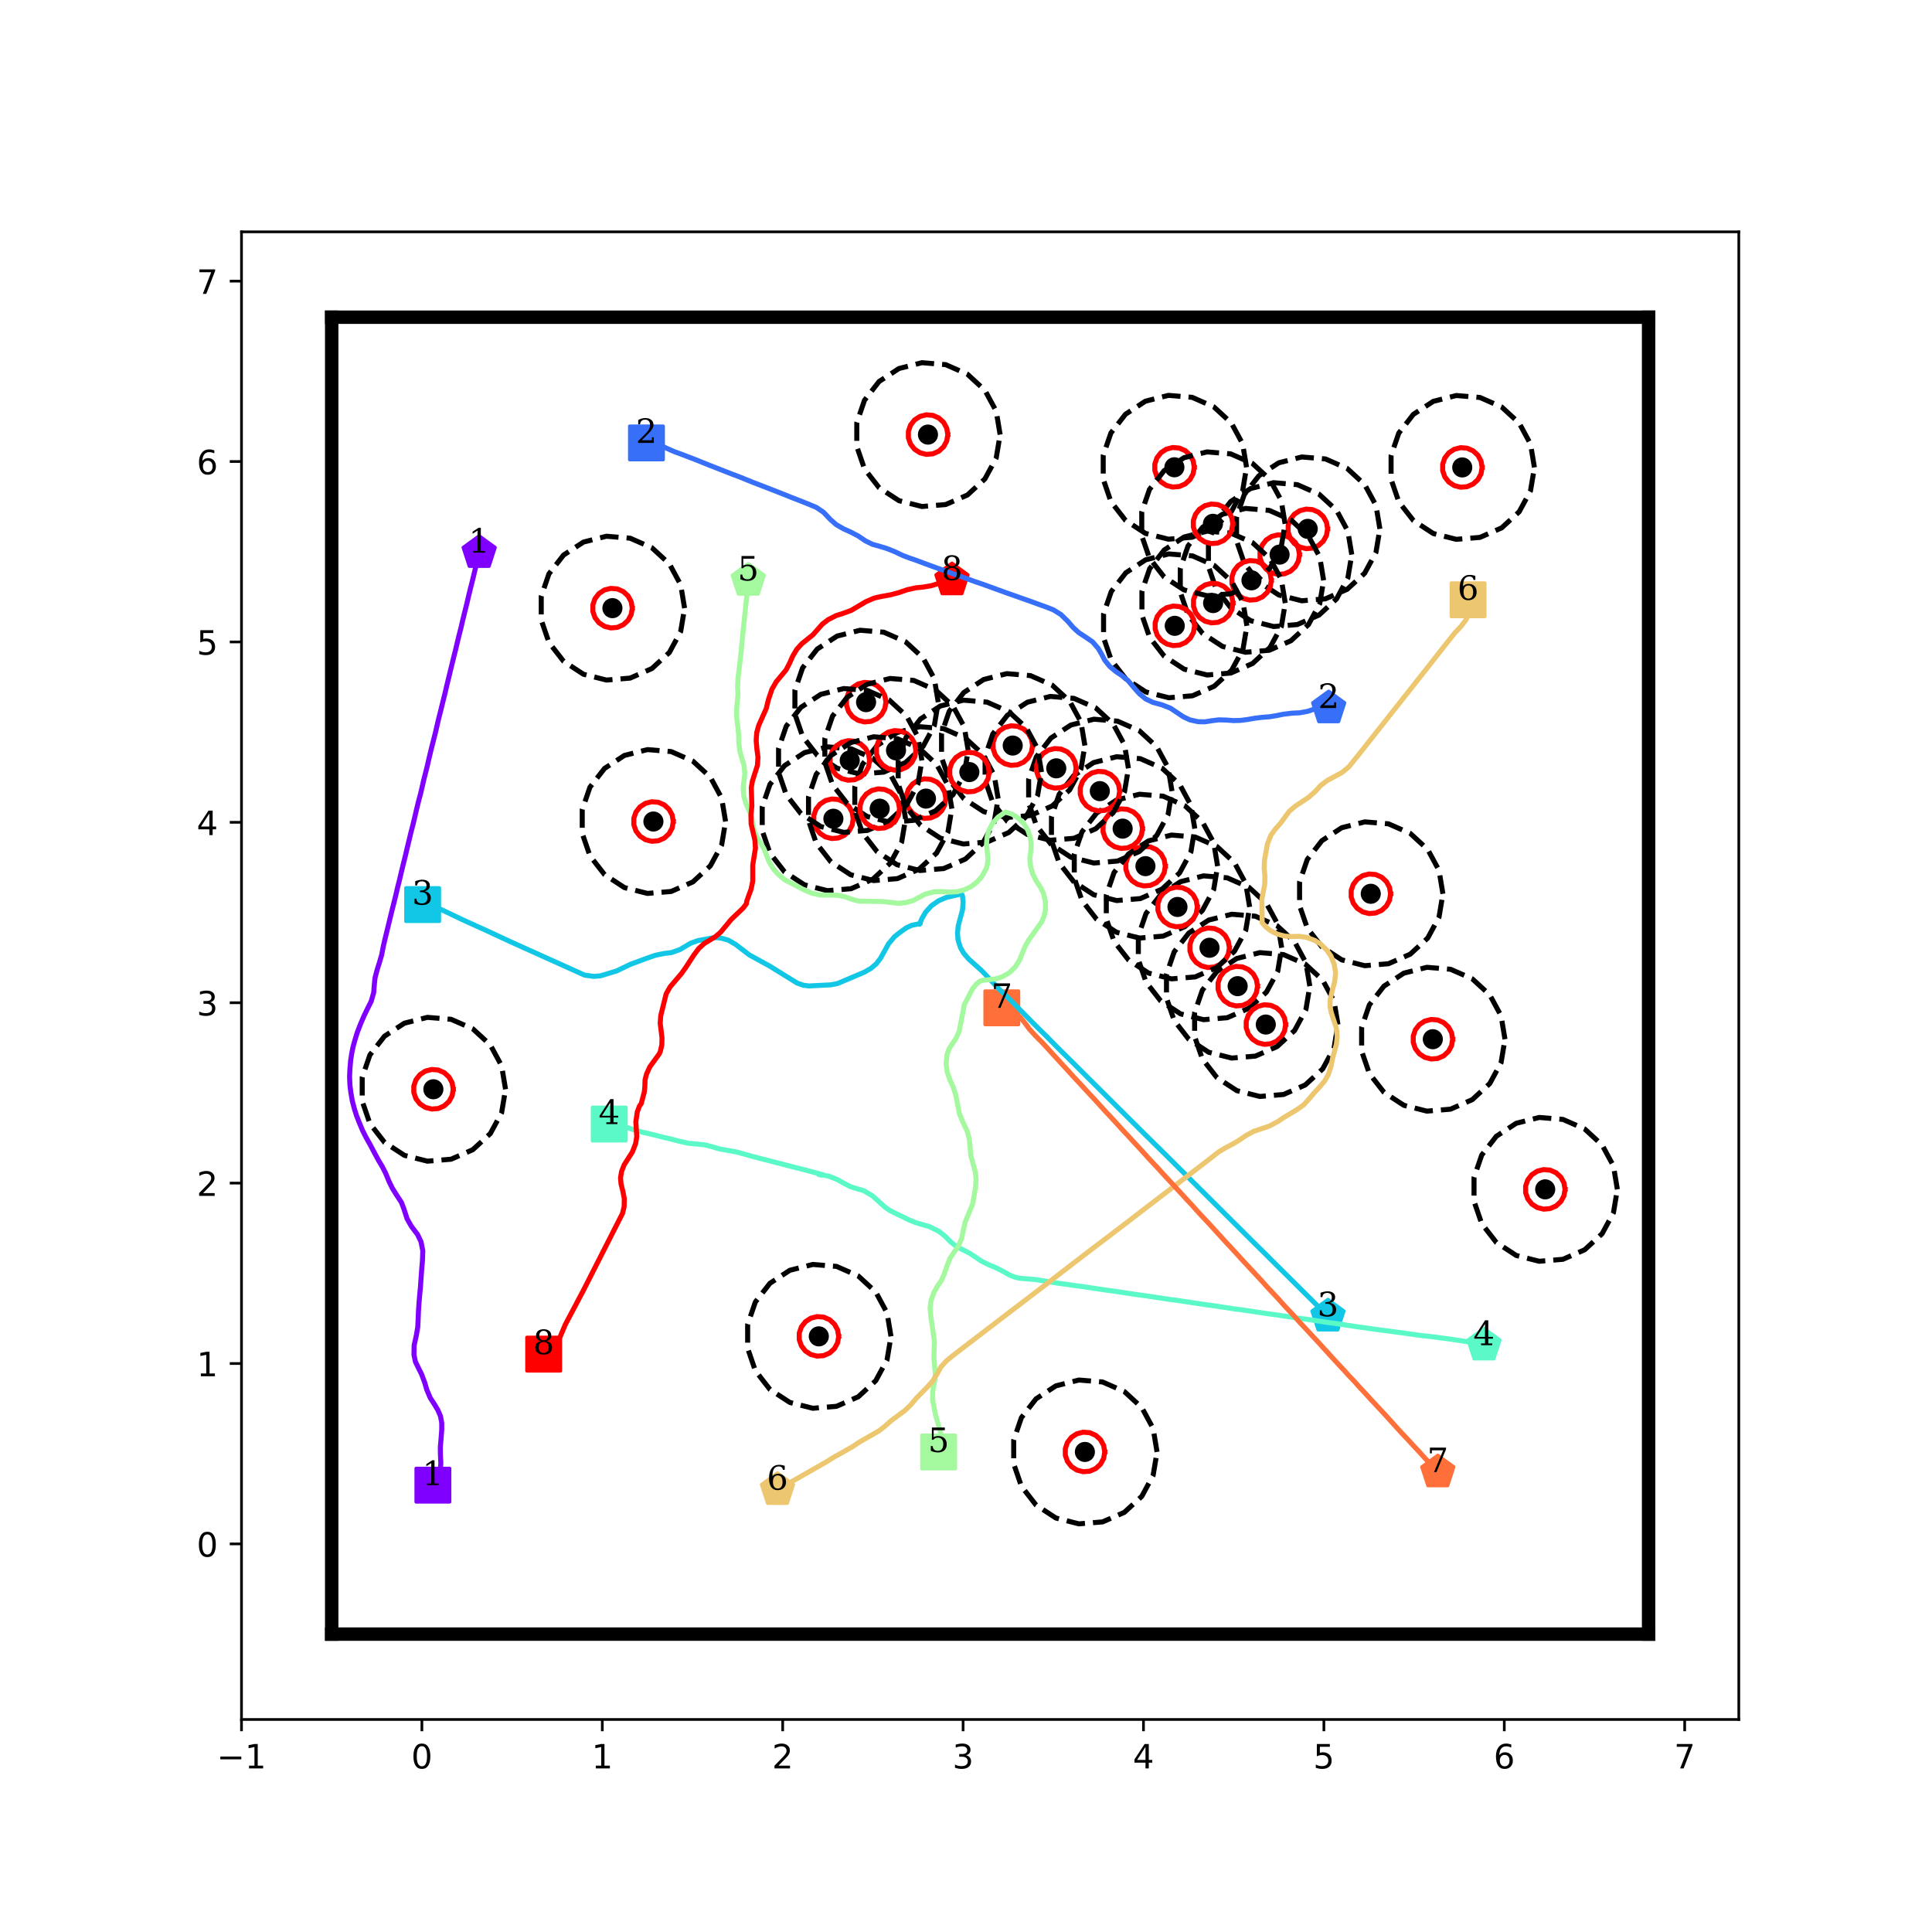 <?xml version="1.0" encoding="utf-8" standalone="no"?>
<!DOCTYPE svg PUBLIC "-//W3C//DTD SVG 1.1//EN"
  "http://www.w3.org/Graphics/SVG/1.1/DTD/svg11.dtd">
<!-- Created with matplotlib (http://matplotlib.org/) -->
<svg height="576pt" version="1.1" viewBox="0 0 576 576" width="576pt" xmlns="http://www.w3.org/2000/svg" xmlns:xlink="http://www.w3.org/1999/xlink">
 <defs>
  <style type="text/css">
*{stroke-linecap:butt;stroke-linejoin:round;}
  </style>
 </defs>
 <g id="figure_1">
  <g id="patch_1">
   <path d="M 0 576 
L 576 576 
L 576 0 
L 0 0 
z
" style="fill:#ffffff;"/>
  </g>
  <g id="axes_1">
   <g id="patch_2">
    <path d="M 72 512.64 
L 518.4 512.64 
L 518.4 69.12 
L 72 69.12 
z
" style="fill:#ffffff;"/>
   </g>
   <g id="matplotlib.axis_1">
    <g id="xtick_1">
     <g id="line2d_1">
      <defs>
       <path d="M 0 0 
L 0 3.5 
" id="m64d39fc967" style="stroke:#000000;stroke-width:0.8;"/>
      </defs>
      <g>
       <use style="stroke:#000000;stroke-width:0.8;" x="72" xlink:href="#m64d39fc967" y="512.64"/>
      </g>
     </g>
     <g id="text_1">
      <!-- −1 -->
      <defs>
       <path d="M 10.594 35.5 
L 73.188 35.5 
L 73.188 27.203 
L 10.594 27.203 
z
" id="DejaVuSans-2212"/>
       <path d="M 12.406 8.297 
L 28.516 8.297 
L 28.516 63.922 
L 10.984 60.406 
L 10.984 69.391 
L 28.422 72.906 
L 38.281 72.906 
L 38.281 8.297 
L 54.391 8.297 
L 54.391 0 
L 12.406 0 
z
" id="DejaVuSans-31"/>
      </defs>
      <g transform="translate(64.629 527.238)scale(0.1 -0.1)">
       <use xlink:href="#DejaVuSans-2212"/>
       <use x="83.789" xlink:href="#DejaVuSans-31"/>
      </g>
     </g>
    </g>
    <g id="xtick_2">
     <g id="line2d_2">
      <g>
       <use style="stroke:#000000;stroke-width:0.8;" x="125.783" xlink:href="#m64d39fc967" y="512.64"/>
      </g>
     </g>
     <g id="text_2">
      <!-- 0 -->
      <defs>
       <path d="M 31.781 66.406 
Q 24.172 66.406 20.328 58.906 
Q 16.5 51.422 16.5 36.375 
Q 16.5 21.391 20.328 13.891 
Q 24.172 6.391 31.781 6.391 
Q 39.453 6.391 43.281 13.891 
Q 47.125 21.391 47.125 36.375 
Q 47.125 51.422 43.281 58.906 
Q 39.453 66.406 31.781 66.406 
z
M 31.781 74.219 
Q 44.047 74.219 50.516 64.516 
Q 56.984 54.828 56.984 36.375 
Q 56.984 17.969 50.516 8.266 
Q 44.047 -1.422 31.781 -1.422 
Q 19.531 -1.422 13.062 8.266 
Q 6.594 17.969 6.594 36.375 
Q 6.594 54.828 13.062 64.516 
Q 19.531 74.219 31.781 74.219 
z
" id="DejaVuSans-30"/>
      </defs>
      <g transform="translate(122.602 527.238)scale(0.1 -0.1)">
       <use xlink:href="#DejaVuSans-30"/>
      </g>
     </g>
    </g>
    <g id="xtick_3">
     <g id="line2d_3">
      <g>
       <use style="stroke:#000000;stroke-width:0.8;" x="179.566" xlink:href="#m64d39fc967" y="512.64"/>
      </g>
     </g>
     <g id="text_3">
      <!-- 1 -->
      <g transform="translate(176.385 527.238)scale(0.1 -0.1)">
       <use xlink:href="#DejaVuSans-31"/>
      </g>
     </g>
    </g>
    <g id="xtick_4">
     <g id="line2d_4">
      <g>
       <use style="stroke:#000000;stroke-width:0.8;" x="233.349" xlink:href="#m64d39fc967" y="512.64"/>
      </g>
     </g>
     <g id="text_4">
      <!-- 2 -->
      <defs>
       <path d="M 19.188 8.297 
L 53.609 8.297 
L 53.609 0 
L 7.328 0 
L 7.328 8.297 
Q 12.938 14.109 22.625 23.891 
Q 32.328 33.688 34.812 36.531 
Q 39.547 41.844 41.422 45.531 
Q 43.312 49.219 43.312 52.781 
Q 43.312 58.594 39.234 62.25 
Q 35.156 65.922 28.609 65.922 
Q 23.969 65.922 18.812 64.312 
Q 13.672 62.703 7.812 59.422 
L 7.812 69.391 
Q 13.766 71.781 18.938 73 
Q 24.125 74.219 28.422 74.219 
Q 39.75 74.219 46.484 68.547 
Q 53.219 62.891 53.219 53.422 
Q 53.219 48.922 51.531 44.891 
Q 49.859 40.875 45.406 35.406 
Q 44.188 33.984 37.641 27.219 
Q 31.109 20.453 19.188 8.297 
z
" id="DejaVuSans-32"/>
      </defs>
      <g transform="translate(230.168 527.238)scale(0.1 -0.1)">
       <use xlink:href="#DejaVuSans-32"/>
      </g>
     </g>
    </g>
    <g id="xtick_5">
     <g id="line2d_5">
      <g>
       <use style="stroke:#000000;stroke-width:0.8;" x="287.133" xlink:href="#m64d39fc967" y="512.64"/>
      </g>
     </g>
     <g id="text_5">
      <!-- 3 -->
      <defs>
       <path d="M 40.578 39.312 
Q 47.656 37.797 51.625 33 
Q 55.609 28.219 55.609 21.188 
Q 55.609 10.406 48.188 4.484 
Q 40.766 -1.422 27.094 -1.422 
Q 22.516 -1.422 17.656 -0.516 
Q 12.797 0.391 7.625 2.203 
L 7.625 11.719 
Q 11.719 9.328 16.594 8.109 
Q 21.484 6.891 26.812 6.891 
Q 36.078 6.891 40.938 10.547 
Q 45.797 14.203 45.797 21.188 
Q 45.797 27.641 41.281 31.266 
Q 36.766 34.906 28.719 34.906 
L 20.219 34.906 
L 20.219 43.016 
L 29.109 43.016 
Q 36.375 43.016 40.234 45.922 
Q 44.094 48.828 44.094 54.297 
Q 44.094 59.906 40.109 62.906 
Q 36.141 65.922 28.719 65.922 
Q 24.656 65.922 20.016 65.031 
Q 15.375 64.156 9.812 62.312 
L 9.812 71.094 
Q 15.438 72.656 20.344 73.438 
Q 25.25 74.219 29.594 74.219 
Q 40.828 74.219 47.359 69.109 
Q 53.906 64.016 53.906 55.328 
Q 53.906 49.266 50.438 45.094 
Q 46.969 40.922 40.578 39.312 
z
" id="DejaVuSans-33"/>
      </defs>
      <g transform="translate(283.951 527.238)scale(0.1 -0.1)">
       <use xlink:href="#DejaVuSans-33"/>
      </g>
     </g>
    </g>
    <g id="xtick_6">
     <g id="line2d_6">
      <g>
       <use style="stroke:#000000;stroke-width:0.8;" x="340.916" xlink:href="#m64d39fc967" y="512.64"/>
      </g>
     </g>
     <g id="text_6">
      <!-- 4 -->
      <defs>
       <path d="M 37.797 64.312 
L 12.891 25.391 
L 37.797 25.391 
z
M 35.203 72.906 
L 47.609 72.906 
L 47.609 25.391 
L 58.016 25.391 
L 58.016 17.188 
L 47.609 17.188 
L 47.609 0 
L 37.797 0 
L 37.797 17.188 
L 4.891 17.188 
L 4.891 26.703 
z
" id="DejaVuSans-34"/>
      </defs>
      <g transform="translate(337.734 527.238)scale(0.1 -0.1)">
       <use xlink:href="#DejaVuSans-34"/>
      </g>
     </g>
    </g>
    <g id="xtick_7">
     <g id="line2d_7">
      <g>
       <use style="stroke:#000000;stroke-width:0.8;" x="394.699" xlink:href="#m64d39fc967" y="512.64"/>
      </g>
     </g>
     <g id="text_7">
      <!-- 5 -->
      <defs>
       <path d="M 10.797 72.906 
L 49.516 72.906 
L 49.516 64.594 
L 19.828 64.594 
L 19.828 46.734 
Q 21.969 47.469 24.109 47.828 
Q 26.266 48.188 28.422 48.188 
Q 40.625 48.188 47.75 41.5 
Q 54.891 34.812 54.891 23.391 
Q 54.891 11.625 47.562 5.094 
Q 40.234 -1.422 26.906 -1.422 
Q 22.312 -1.422 17.547 -0.641 
Q 12.797 0.141 7.719 1.703 
L 7.719 11.625 
Q 12.109 9.234 16.797 8.062 
Q 21.484 6.891 26.703 6.891 
Q 35.156 6.891 40.078 11.328 
Q 45.016 15.766 45.016 23.391 
Q 45.016 31 40.078 35.438 
Q 35.156 39.891 26.703 39.891 
Q 22.75 39.891 18.812 39.016 
Q 14.891 38.141 10.797 36.281 
z
" id="DejaVuSans-35"/>
      </defs>
      <g transform="translate(391.518 527.238)scale(0.1 -0.1)">
       <use xlink:href="#DejaVuSans-35"/>
      </g>
     </g>
    </g>
    <g id="xtick_8">
     <g id="line2d_8">
      <g>
       <use style="stroke:#000000;stroke-width:0.8;" x="448.482" xlink:href="#m64d39fc967" y="512.64"/>
      </g>
     </g>
     <g id="text_8">
      <!-- 6 -->
      <defs>
       <path d="M 33.016 40.375 
Q 26.375 40.375 22.484 35.828 
Q 18.609 31.297 18.609 23.391 
Q 18.609 15.531 22.484 10.953 
Q 26.375 6.391 33.016 6.391 
Q 39.656 6.391 43.531 10.953 
Q 47.406 15.531 47.406 23.391 
Q 47.406 31.297 43.531 35.828 
Q 39.656 40.375 33.016 40.375 
z
M 52.594 71.297 
L 52.594 62.312 
Q 48.875 64.062 45.094 64.984 
Q 41.312 65.922 37.594 65.922 
Q 27.828 65.922 22.672 59.328 
Q 17.531 52.734 16.797 39.406 
Q 19.672 43.656 24.016 45.922 
Q 28.375 48.188 33.594 48.188 
Q 44.578 48.188 50.953 41.516 
Q 57.328 34.859 57.328 23.391 
Q 57.328 12.156 50.688 5.359 
Q 44.047 -1.422 33.016 -1.422 
Q 20.359 -1.422 13.672 8.266 
Q 6.984 17.969 6.984 36.375 
Q 6.984 53.656 15.188 63.938 
Q 23.391 74.219 37.203 74.219 
Q 40.922 74.219 44.703 73.484 
Q 48.484 72.75 52.594 71.297 
z
" id="DejaVuSans-36"/>
      </defs>
      <g transform="translate(445.301 527.238)scale(0.1 -0.1)">
       <use xlink:href="#DejaVuSans-36"/>
      </g>
     </g>
    </g>
    <g id="xtick_9">
     <g id="line2d_9">
      <g>
       <use style="stroke:#000000;stroke-width:0.8;" x="502.265" xlink:href="#m64d39fc967" y="512.64"/>
      </g>
     </g>
     <g id="text_9">
      <!-- 7 -->
      <defs>
       <path d="M 8.203 72.906 
L 55.078 72.906 
L 55.078 68.703 
L 28.609 0 
L 18.312 0 
L 43.219 64.594 
L 8.203 64.594 
z
" id="DejaVuSans-37"/>
      </defs>
      <g transform="translate(499.084 527.238)scale(0.1 -0.1)">
       <use xlink:href="#DejaVuSans-37"/>
      </g>
     </g>
    </g>
   </g>
   <g id="matplotlib.axis_2">
    <g id="ytick_1">
     <g id="line2d_10">
      <defs>
       <path d="M 0 0 
L -3.5 0 
" id="m398fbac3c3" style="stroke:#000000;stroke-width:0.8;"/>
      </defs>
      <g>
       <use style="stroke:#000000;stroke-width:0.8;" x="72" xlink:href="#m398fbac3c3" y="460.297"/>
      </g>
     </g>
     <g id="text_10">
      <!-- 0 -->
      <g transform="translate(58.638 464.096)scale(0.1 -0.1)">
       <use xlink:href="#DejaVuSans-30"/>
      </g>
     </g>
    </g>
    <g id="ytick_2">
     <g id="line2d_11">
      <g>
       <use style="stroke:#000000;stroke-width:0.8;" x="72" xlink:href="#m398fbac3c3" y="406.514"/>
      </g>
     </g>
     <g id="text_11">
      <!-- 1 -->
      <g transform="translate(58.638 410.313)scale(0.1 -0.1)">
       <use xlink:href="#DejaVuSans-31"/>
      </g>
     </g>
    </g>
    <g id="ytick_3">
     <g id="line2d_12">
      <g>
       <use style="stroke:#000000;stroke-width:0.8;" x="72" xlink:href="#m398fbac3c3" y="352.731"/>
      </g>
     </g>
     <g id="text_12">
      <!-- 2 -->
      <g transform="translate(58.638 356.53)scale(0.1 -0.1)">
       <use xlink:href="#DejaVuSans-32"/>
      </g>
     </g>
    </g>
    <g id="ytick_4">
     <g id="line2d_13">
      <g>
       <use style="stroke:#000000;stroke-width:0.8;" x="72" xlink:href="#m398fbac3c3" y="298.947"/>
      </g>
     </g>
     <g id="text_13">
      <!-- 3 -->
      <g transform="translate(58.638 302.747)scale(0.1 -0.1)">
       <use xlink:href="#DejaVuSans-33"/>
      </g>
     </g>
    </g>
    <g id="ytick_5">
     <g id="line2d_14">
      <g>
       <use style="stroke:#000000;stroke-width:0.8;" x="72" xlink:href="#m398fbac3c3" y="245.164"/>
      </g>
     </g>
     <g id="text_14">
      <!-- 4 -->
      <g transform="translate(58.638 248.964)scale(0.1 -0.1)">
       <use xlink:href="#DejaVuSans-34"/>
      </g>
     </g>
    </g>
    <g id="ytick_6">
     <g id="line2d_15">
      <g>
       <use style="stroke:#000000;stroke-width:0.8;" x="72" xlink:href="#m398fbac3c3" y="191.381"/>
      </g>
     </g>
     <g id="text_15">
      <!-- 5 -->
      <g transform="translate(58.638 195.18)scale(0.1 -0.1)">
       <use xlink:href="#DejaVuSans-35"/>
      </g>
     </g>
    </g>
    <g id="ytick_7">
     <g id="line2d_16">
      <g>
       <use style="stroke:#000000;stroke-width:0.8;" x="72" xlink:href="#m398fbac3c3" y="137.598"/>
      </g>
     </g>
     <g id="text_16">
      <!-- 6 -->
      <g transform="translate(58.638 141.397)scale(0.1 -0.1)">
       <use xlink:href="#DejaVuSans-36"/>
      </g>
     </g>
    </g>
    <g id="ytick_8">
     <g id="line2d_17">
      <g>
       <use style="stroke:#000000;stroke-width:0.8;" x="72" xlink:href="#m398fbac3c3" y="83.815"/>
      </g>
     </g>
     <g id="text_17">
      <!-- 7 -->
      <g transform="translate(58.638 87.614)scale(0.1 -0.1)">
       <use xlink:href="#DejaVuSans-37"/>
      </g>
     </g>
    </g>
   </g>
   <g id="line2d_18">
    <path clip-path="url(#pa63312757d)" d="M 129.061 442.779 
" style="fill:none;stroke:#1f77b4;stroke-linecap:square;stroke-width:1.5;"/>
    <defs>
     <path d="M -5 5 
L 5 5 
L 5 -5 
L -5 -5 
z
" id="m8b4ae549aa" style="stroke:#8000ff;stroke-linejoin:miter;"/>
    </defs>
    <g clip-path="url(#pa63312757d)">
     <use style="fill:#8000ff;stroke:#8000ff;stroke-linejoin:miter;" x="129.061" xlink:href="#m8b4ae549aa" y="442.779"/>
    </g>
   </g>
   <g id="line2d_19">
    <path clip-path="url(#pa63312757d)" d="M 142.859 164.772 
" style="fill:none;stroke:#ff7f0e;stroke-linecap:square;stroke-width:1.5;"/>
    <defs>
     <path d="M 0 -5 
L -4.755 -1.545 
L -2.939 4.045 
L 2.939 4.045 
L 4.755 -1.545 
z
" id="md7f081b24e" style="stroke:#8000ff;stroke-linejoin:miter;"/>
    </defs>
    <g clip-path="url(#pa63312757d)">
     <use style="fill:#8000ff;stroke:#8000ff;stroke-linejoin:miter;" x="142.859" xlink:href="#md7f081b24e" y="164.772"/>
    </g>
   </g>
   <g id="line2d_20">
    <path clip-path="url(#pa63312757d)" d="M 192.732 132.056 
" style="fill:none;stroke:#2ca02c;stroke-linecap:square;stroke-width:1.5;"/>
    <defs>
     <path d="M -5 5 
L 5 5 
L 5 -5 
L -5 -5 
z
" id="meb91df4391" style="stroke:#376ff9;stroke-linejoin:miter;"/>
    </defs>
    <g clip-path="url(#pa63312757d)">
     <use style="fill:#376ff9;stroke:#376ff9;stroke-linejoin:miter;" x="192.732" xlink:href="#meb91df4391" y="132.056"/>
    </g>
   </g>
   <g id="line2d_21">
    <path clip-path="url(#pa63312757d)" d="M 396.13 211.087 
" style="fill:none;stroke:#d62728;stroke-linecap:square;stroke-width:1.5;"/>
    <defs>
     <path d="M 0 -5 
L -4.755 -1.545 
L -2.939 4.045 
L 2.939 4.045 
L 4.755 -1.545 
z
" id="maf4312fbdd" style="stroke:#376ff9;stroke-linejoin:miter;"/>
    </defs>
    <g clip-path="url(#pa63312757d)">
     <use style="fill:#376ff9;stroke:#376ff9;stroke-linejoin:miter;" x="396.13" xlink:href="#maf4312fbdd" y="211.087"/>
    </g>
   </g>
   <g id="line2d_22">
    <path clip-path="url(#pa63312757d)" d="M 126.007 269.695 
" style="fill:none;stroke:#9467bd;stroke-linecap:square;stroke-width:1.5;"/>
    <defs>
     <path d="M -5 5 
L 5 5 
L 5 -5 
L -5 -5 
z
" id="mef1886e1a2" style="stroke:#12c7e6;stroke-linejoin:miter;"/>
    </defs>
    <g clip-path="url(#pa63312757d)">
     <use style="fill:#12c7e6;stroke:#12c7e6;stroke-linejoin:miter;" x="126.007" xlink:href="#mef1886e1a2" y="269.695"/>
    </g>
   </g>
   <g id="line2d_23">
    <path clip-path="url(#pa63312757d)" d="M 395.911 392.412 
" style="fill:none;stroke:#8c564b;stroke-linecap:square;stroke-width:1.5;"/>
    <defs>
     <path d="M 0 -5 
L -4.755 -1.545 
L -2.939 4.045 
L 2.939 4.045 
L 4.755 -1.545 
z
" id="meb01175149" style="stroke:#12c7e6;stroke-linejoin:miter;"/>
    </defs>
    <g clip-path="url(#pa63312757d)">
     <use style="fill:#12c7e6;stroke:#12c7e6;stroke-linejoin:miter;" x="395.911" xlink:href="#meb01175149" y="392.412"/>
    </g>
   </g>
   <g id="line2d_24">
    <path clip-path="url(#pa63312757d)" d="M 181.63 335.119 
" style="fill:none;stroke:#e377c2;stroke-linecap:square;stroke-width:1.5;"/>
    <defs>
     <path d="M -5 5 
L 5 5 
L 5 -5 
L -5 -5 
z
" id="mb22bf674d4" style="stroke:#5bf9c7;stroke-linejoin:miter;"/>
    </defs>
    <g clip-path="url(#pa63312757d)">
     <use style="fill:#5bf9c7;stroke:#5bf9c7;stroke-linejoin:miter;" x="181.63" xlink:href="#mb22bf674d4" y="335.119"/>
    </g>
   </g>
   <g id="line2d_25">
    <path clip-path="url(#pa63312757d)" d="M 442.427 401.051 
" style="fill:none;stroke:#7f7f7f;stroke-linecap:square;stroke-width:1.5;"/>
    <defs>
     <path d="M 0 -5 
L -4.755 -1.545 
L -2.939 4.045 
L 2.939 4.045 
L 4.755 -1.545 
z
" id="mf3b5fa52e4" style="stroke:#5bf9c7;stroke-linejoin:miter;"/>
    </defs>
    <g clip-path="url(#pa63312757d)">
     <use style="fill:#5bf9c7;stroke:#5bf9c7;stroke-linejoin:miter;" x="442.427" xlink:href="#mf3b5fa52e4" y="401.051"/>
    </g>
   </g>
   <g id="line2d_26">
    <path clip-path="url(#pa63312757d)" d="M 279.843 432.886 
" style="fill:none;stroke:#bcbd22;stroke-linecap:square;stroke-width:1.5;"/>
    <defs>
     <path d="M -5 5 
L 5 5 
L 5 -5 
L -5 -5 
z
" id="m3914f33114" style="stroke:#a4f99f;stroke-linejoin:miter;"/>
    </defs>
    <g clip-path="url(#pa63312757d)">
     <use style="fill:#a4f99f;stroke:#a4f99f;stroke-linejoin:miter;" x="279.843" xlink:href="#m3914f33114" y="432.886"/>
    </g>
   </g>
   <g id="line2d_27">
    <path clip-path="url(#pa63312757d)" d="M 223.081 173.055 
" style="fill:none;stroke:#17becf;stroke-linecap:square;stroke-width:1.5;"/>
    <defs>
     <path d="M 0 -5 
L -4.755 -1.545 
L -2.939 4.045 
L 2.939 4.045 
L 4.755 -1.545 
z
" id="m5486f8dcdf" style="stroke:#a4f99f;stroke-linejoin:miter;"/>
    </defs>
    <g clip-path="url(#pa63312757d)">
     <use style="fill:#a4f99f;stroke:#a4f99f;stroke-linejoin:miter;" x="223.081" xlink:href="#m5486f8dcdf" y="173.055"/>
    </g>
   </g>
   <g id="line2d_28">
    <path clip-path="url(#pa63312757d)" d="M 437.685 178.815 
" style="fill:none;stroke:#1f77b4;stroke-linecap:square;stroke-width:1.5;"/>
    <defs>
     <path d="M -5 5 
L 5 5 
L 5 -5 
L -5 -5 
z
" id="macf13459f4" style="stroke:#edc76f;stroke-linejoin:miter;"/>
    </defs>
    <g clip-path="url(#pa63312757d)">
     <use style="fill:#edc76f;stroke:#edc76f;stroke-linejoin:miter;" x="437.685" xlink:href="#macf13459f4" y="178.815"/>
    </g>
   </g>
   <g id="line2d_29">
    <path clip-path="url(#pa63312757d)" d="M 231.786 444.129 
" style="fill:none;stroke:#ff7f0e;stroke-linecap:square;stroke-width:1.5;"/>
    <defs>
     <path d="M 0 -5 
L -4.755 -1.545 
L -2.939 4.045 
L 2.939 4.045 
L 4.755 -1.545 
z
" id="mbb7e8a42df" style="stroke:#edc76f;stroke-linejoin:miter;"/>
    </defs>
    <g clip-path="url(#pa63312757d)">
     <use style="fill:#edc76f;stroke:#edc76f;stroke-linejoin:miter;" x="231.786" xlink:href="#mbb7e8a42df" y="444.129"/>
    </g>
   </g>
   <g id="line2d_30">
    <path clip-path="url(#pa63312757d)" d="M 298.676 300.471 
" style="fill:none;stroke:#2ca02c;stroke-linecap:square;stroke-width:1.5;"/>
    <defs>
     <path d="M -5 5 
L 5 5 
L 5 -5 
L -5 -5 
z
" id="mb9171163ed" style="stroke:#ff6f39;stroke-linejoin:miter;"/>
    </defs>
    <g clip-path="url(#pa63312757d)">
     <use style="fill:#ff6f39;stroke:#ff6f39;stroke-linejoin:miter;" x="298.676" xlink:href="#mb9171163ed" y="300.471"/>
    </g>
   </g>
   <g id="line2d_31">
    <path clip-path="url(#pa63312757d)" d="M 428.656 438.88 
" style="fill:none;stroke:#d62728;stroke-linecap:square;stroke-width:1.5;"/>
    <defs>
     <path d="M 0 -5 
L -4.755 -1.545 
L -2.939 4.045 
L 2.939 4.045 
L 4.755 -1.545 
z
" id="md00ebdf73e" style="stroke:#ff6f39;stroke-linejoin:miter;"/>
    </defs>
    <g clip-path="url(#pa63312757d)">
     <use style="fill:#ff6f39;stroke:#ff6f39;stroke-linejoin:miter;" x="428.656" xlink:href="#md00ebdf73e" y="438.88"/>
    </g>
   </g>
   <g id="line2d_32">
    <path clip-path="url(#pa63312757d)" d="M 162.088 403.715 
" style="fill:none;stroke:#9467bd;stroke-linecap:square;stroke-width:1.5;"/>
    <defs>
     <path d="M -5 5 
L 5 5 
L 5 -5 
L -5 -5 
z
" id="mbcaf001472" style="stroke:#ff0000;stroke-linejoin:miter;"/>
    </defs>
    <g clip-path="url(#pa63312757d)">
     <use style="fill:#ff0000;stroke:#ff0000;stroke-linejoin:miter;" x="162.088" xlink:href="#mbcaf001472" y="403.715"/>
    </g>
   </g>
   <g id="line2d_33">
    <path clip-path="url(#pa63312757d)" d="M 283.817 172.928 
" style="fill:none;stroke:#8c564b;stroke-linecap:square;stroke-width:1.5;"/>
    <defs>
     <path d="M 0 -5 
L -4.755 -1.545 
L -2.939 4.045 
L 2.939 4.045 
L 4.755 -1.545 
z
" id="ma1e8f0a9c9" style="stroke:#ff0000;stroke-linejoin:miter;"/>
    </defs>
    <g clip-path="url(#pa63312757d)">
     <use style="fill:#ff0000;stroke:#ff0000;stroke-linejoin:miter;" x="283.817" xlink:href="#ma1e8f0a9c9" y="172.928"/>
    </g>
   </g>
   <g id="line2d_34">
    <defs>
     <path d="M 0 2.5 
C 0.663 2.5 1.299 2.237 1.768 1.768 
C 2.237 1.299 2.5 0.663 2.5 0 
C 2.5 -0.663 2.237 -1.299 1.768 -1.768 
C 1.299 -2.237 0.663 -2.5 0 -2.5 
C -0.663 -2.5 -1.299 -2.237 -1.768 -1.768 
C -2.237 -1.299 -2.5 -0.663 -2.5 0 
C -2.5 0.663 -2.237 1.299 -1.768 1.768 
C -1.299 2.237 -0.663 2.5 0 2.5 
z
" id="m0066a1125f" style="stroke:#000000;"/>
    </defs>
    <g clip-path="url(#pa63312757d)">
     <use style="stroke:#000000;" x="129.207" xlink:href="#m0066a1125f" y="324.75"/>
     <use style="stroke:#000000;" x="435.951" xlink:href="#m0066a1125f" y="139.358"/>
     <use style="stroke:#000000;" x="276.66" xlink:href="#m0066a1125f" y="129.569"/>
     <use style="stroke:#000000;" x="460.68" xlink:href="#m0066a1125f" y="354.592"/>
     <use style="stroke:#000000;" x="427.176" xlink:href="#m0066a1125f" y="309.83"/>
     <use style="stroke:#000000;" x="389.884" xlink:href="#m0066a1125f" y="157.678"/>
     <use style="stroke:#000000;" x="194.807" xlink:href="#m0066a1125f" y="244.924"/>
     <use style="stroke:#000000;" x="408.672" xlink:href="#m0066a1125f" y="266.469"/>
     <use style="stroke:#000000;" x="258.21" xlink:href="#m0066a1125f" y="209.338"/>
     <use style="stroke:#000000;" x="360.601" xlink:href="#m0066a1125f" y="282.565"/>
     <use style="stroke:#000000;" x="341.5" xlink:href="#m0066a1125f" y="258.232"/>
     <use style="stroke:#000000;" x="244.12" xlink:href="#m0066a1125f" y="398.418"/>
     <use style="stroke:#000000;" x="373.108" xlink:href="#m0066a1125f" y="173.02"/>
     <use style="stroke:#000000;" x="327.897" xlink:href="#m0066a1125f" y="235.861"/>
     <use style="stroke:#000000;" x="301.929" xlink:href="#m0066a1125f" y="222.278"/>
     <use style="stroke:#000000;" x="350.236" xlink:href="#m0066a1125f" y="186.582"/>
     <use style="stroke:#000000;" x="377.38" xlink:href="#m0066a1125f" y="305.455"/>
     <use style="stroke:#000000;" x="350.13" xlink:href="#m0066a1125f" y="139.315"/>
     <use style="stroke:#000000;" x="323.444" xlink:href="#m0066a1125f" y="432.876"/>
     <use style="stroke:#000000;" x="248.465" xlink:href="#m0066a1125f" y="244.1"/>
     <use style="stroke:#000000;" x="182.585" xlink:href="#m0066a1125f" y="181.312"/>
     <use style="stroke:#000000;" x="276.065" xlink:href="#m0066a1125f" y="238.095"/>
     <use style="stroke:#000000;" x="381.496" xlink:href="#m0066a1125f" y="165.349"/>
     <use style="stroke:#000000;" x="253.338" xlink:href="#m0066a1125f" y="226.719"/>
     <use style="stroke:#000000;" x="267.137" xlink:href="#m0066a1125f" y="223.716"/>
     <use style="stroke:#000000;" x="351.05" xlink:href="#m0066a1125f" y="270.398"/>
     <use style="stroke:#000000;" x="368.991" xlink:href="#m0066a1125f" y="294.01"/>
     <use style="stroke:#000000;" x="334.699" xlink:href="#m0066a1125f" y="247.046"/>
     <use style="stroke:#000000;" x="361.672" xlink:href="#m0066a1125f" y="179.801"/>
     <use style="stroke:#000000;" x="361.619" xlink:href="#m0066a1125f" y="156.167"/>
     <use style="stroke:#000000;" x="314.913" xlink:href="#m0066a1125f" y="229.069"/>
     <use style="stroke:#000000;" x="288.997" xlink:href="#m0066a1125f" y="230.186"/>
     <use style="stroke:#000000;" x="262.265" xlink:href="#m0066a1125f" y="241.097"/>
    </g>
   </g>
   <g id="line2d_35">
    <path clip-path="url(#pa63312757d)" d="M 150.72 324.75 
L 149.555 317.765 
L 146.184 311.536 
L 140.974 306.74 
L 134.488 303.895 
L 127.43 303.31 
L 120.565 305.049 
L 114.636 308.922 
L 110.287 314.511 
L 107.987 321.209 
L 107.987 328.291 
L 110.287 334.989 
L 114.636 340.578 
L 120.565 344.451 
L 127.43 346.19 
L 134.488 345.605 
L 140.974 342.76 
L 146.184 337.964 
L 149.555 331.735 
L 150.72 324.75 
" style="fill:none;stroke:#000000;stroke-dasharray:5.55,2.4;stroke-dashoffset:0;stroke-width:1.5;"/>
   </g>
   <g id="line2d_36">
    <path clip-path="url(#pa63312757d)" d="M 135.123 324.75 
L 134.803 322.829 
L 133.876 321.116 
L 132.443 319.797 
L 130.659 319.015 
L 128.718 318.854 
L 126.83 319.332 
L 125.2 320.397 
L 124.004 321.934 
L 123.371 323.776 
L 123.371 325.724 
L 124.004 327.566 
L 125.2 329.103 
L 126.83 330.168 
L 128.718 330.646 
L 130.659 330.485 
L 132.443 329.703 
L 133.876 328.384 
L 134.803 326.671 
L 135.123 324.75 
" style="fill:none;stroke:#ff0000;stroke-linecap:square;stroke-width:1.5;"/>
   </g>
   <g id="line2d_37">
    <path clip-path="url(#pa63312757d)" d="M 457.465 139.358 
L 456.299 132.373 
L 452.928 126.144 
L 447.718 121.348 
L 441.232 118.503 
L 434.175 117.918 
L 427.31 119.657 
L 421.381 123.53 
L 417.031 129.119 
L 414.731 135.817 
L 414.731 142.899 
L 417.031 149.597 
L 421.381 155.186 
L 427.31 159.059 
L 434.175 160.798 
L 441.232 160.213 
L 447.718 157.368 
L 452.928 152.572 
L 456.299 146.343 
L 457.465 139.358 
" style="fill:none;stroke:#000000;stroke-dasharray:5.55,2.4;stroke-dashoffset:0;stroke-width:1.5;"/>
   </g>
   <g id="line2d_38">
    <path clip-path="url(#pa63312757d)" d="M 441.867 139.358 
L 441.547 137.437 
L 440.62 135.724 
L 439.187 134.405 
L 437.404 133.623 
L 435.463 133.462 
L 433.575 133.94 
L 431.944 135.005 
L 430.748 136.542 
L 430.116 138.384 
L 430.116 140.332 
L 430.748 142.174 
L 431.944 143.711 
L 433.575 144.776 
L 435.463 145.254 
L 437.404 145.093 
L 439.187 144.311 
L 440.62 142.992 
L 441.547 141.279 
L 441.867 139.358 
" style="fill:none;stroke:#ff0000;stroke-linecap:square;stroke-width:1.5;"/>
   </g>
   <g id="line2d_39">
    <path clip-path="url(#pa63312757d)" d="M 298.173 129.569 
L 297.007 122.584 
L 293.637 116.355 
L 288.426 111.559 
L 281.941 108.714 
L 274.883 108.129 
L 268.018 109.868 
L 262.089 113.741 
L 257.739 119.33 
L 255.44 126.028 
L 255.44 133.11 
L 257.739 139.808 
L 262.089 145.397 
L 268.018 149.27 
L 274.883 151.009 
L 281.941 150.424 
L 288.426 147.579 
L 293.637 142.783 
L 297.007 136.554 
L 298.173 129.569 
" style="fill:none;stroke:#000000;stroke-dasharray:5.55,2.4;stroke-dashoffset:0;stroke-width:1.5;"/>
   </g>
   <g id="line2d_40">
    <path clip-path="url(#pa63312757d)" d="M 282.576 129.569 
L 282.255 127.648 
L 281.328 125.935 
L 279.895 124.616 
L 278.112 123.834 
L 276.171 123.673 
L 274.283 124.151 
L 272.653 125.216 
L 271.457 126.753 
L 270.824 128.595 
L 270.824 130.543 
L 271.457 132.385 
L 272.653 133.922 
L 274.283 134.987 
L 276.171 135.465 
L 278.112 135.304 
L 279.895 134.522 
L 281.328 133.203 
L 282.255 131.49 
L 282.576 129.569 
" style="fill:none;stroke:#ff0000;stroke-linecap:square;stroke-width:1.5;"/>
   </g>
   <g id="line2d_41">
    <path clip-path="url(#pa63312757d)" d="M 482.193 354.592 
L 481.028 347.607 
L 477.657 341.379 
L 472.447 336.582 
L 465.961 333.738 
L 458.904 333.153 
L 452.038 334.891 
L 446.11 338.765 
L 441.76 344.353 
L 439.46 351.052 
L 439.46 358.133 
L 441.76 364.832 
L 446.11 370.42 
L 452.038 374.294 
L 458.904 376.032 
L 465.961 375.447 
L 472.447 372.603 
L 477.657 367.806 
L 481.028 361.578 
L 482.193 354.592 
" style="fill:none;stroke:#000000;stroke-dasharray:5.55,2.4;stroke-dashoffset:0;stroke-width:1.5;"/>
   </g>
   <g id="line2d_42">
    <path clip-path="url(#pa63312757d)" d="M 466.596 354.592 
L 466.276 352.671 
L 465.349 350.959 
L 463.916 349.64 
L 462.133 348.857 
L 460.192 348.697 
L 458.304 349.175 
L 456.673 350.24 
L 455.477 351.777 
L 454.845 353.619 
L 454.845 355.566 
L 455.477 357.408 
L 456.673 358.945 
L 458.304 360.01 
L 460.192 360.488 
L 462.133 360.328 
L 463.916 359.545 
L 465.349 358.226 
L 466.276 356.513 
L 466.596 354.592 
" style="fill:none;stroke:#ff0000;stroke-linecap:square;stroke-width:1.5;"/>
   </g>
   <g id="line2d_43">
    <path clip-path="url(#pa63312757d)" d="M 448.69 309.83 
L 447.524 302.845 
L 444.153 296.617 
L 438.943 291.82 
L 432.457 288.975 
L 425.4 288.391 
L 418.534 290.129 
L 412.606 294.003 
L 408.256 299.591 
L 405.956 306.289 
L 405.956 313.371 
L 408.256 320.07 
L 412.606 325.658 
L 418.534 329.532 
L 425.4 331.27 
L 432.457 330.685 
L 438.943 327.841 
L 444.153 323.044 
L 447.524 316.816 
L 448.69 309.83 
" style="fill:none;stroke:#000000;stroke-dasharray:5.55,2.4;stroke-dashoffset:0;stroke-width:1.5;"/>
   </g>
   <g id="line2d_44">
    <path clip-path="url(#pa63312757d)" d="M 433.092 309.83 
L 432.772 307.909 
L 431.845 306.197 
L 430.412 304.878 
L 428.629 304.095 
L 426.688 303.935 
L 424.8 304.413 
L 423.169 305.478 
L 421.973 307.015 
L 421.341 308.857 
L 421.341 310.804 
L 421.973 312.646 
L 423.169 314.183 
L 424.8 315.248 
L 426.688 315.726 
L 428.629 315.566 
L 430.412 314.783 
L 431.845 313.464 
L 432.772 311.751 
L 433.092 309.83 
" style="fill:none;stroke:#ff0000;stroke-linecap:square;stroke-width:1.5;"/>
   </g>
   <g id="line2d_45">
    <path clip-path="url(#pa63312757d)" d="M 411.397 157.678 
L 410.231 150.693 
L 406.861 144.464 
L 401.65 139.668 
L 395.165 136.823 
L 388.107 136.238 
L 381.242 137.977 
L 375.313 141.85 
L 370.963 147.439 
L 368.664 154.137 
L 368.664 161.219 
L 370.963 167.917 
L 375.313 173.506 
L 381.242 177.379 
L 388.107 179.118 
L 395.165 178.533 
L 401.65 175.688 
L 406.861 170.892 
L 410.231 164.663 
L 411.397 157.678 
" style="fill:none;stroke:#000000;stroke-dasharray:5.55,2.4;stroke-dashoffset:0;stroke-width:1.5;"/>
   </g>
   <g id="line2d_46">
    <path clip-path="url(#pa63312757d)" d="M 395.8 157.678 
L 395.479 155.757 
L 394.552 154.044 
L 393.12 152.725 
L 391.336 151.943 
L 389.395 151.782 
L 387.507 152.26 
L 385.877 153.325 
L 384.681 154.862 
L 384.048 156.704 
L 384.048 158.652 
L 384.681 160.494 
L 385.877 162.031 
L 387.507 163.096 
L 389.395 163.574 
L 391.336 163.413 
L 393.12 162.631 
L 394.552 161.312 
L 395.479 159.599 
L 395.8 157.678 
" style="fill:none;stroke:#ff0000;stroke-linecap:square;stroke-width:1.5;"/>
   </g>
   <g id="line2d_47">
    <path clip-path="url(#pa63312757d)" d="M 216.32 244.924 
L 215.154 237.938 
L 211.784 231.71 
L 206.573 226.913 
L 200.088 224.069 
L 193.03 223.484 
L 186.165 225.222 
L 180.236 229.096 
L 175.886 234.684 
L 173.587 241.383 
L 173.587 248.465 
L 175.886 255.163 
L 180.236 260.751 
L 186.165 264.625 
L 193.03 266.363 
L 200.088 265.779 
L 206.573 262.934 
L 211.784 258.137 
L 215.154 251.909 
L 216.32 244.924 
" style="fill:none;stroke:#000000;stroke-dasharray:5.55,2.4;stroke-dashoffset:0;stroke-width:1.5;"/>
   </g>
   <g id="line2d_48">
    <path clip-path="url(#pa63312757d)" d="M 200.723 244.924 
L 200.402 243.003 
L 199.475 241.29 
L 198.042 239.971 
L 196.259 239.188 
L 194.318 239.028 
L 192.43 239.506 
L 190.8 240.571 
L 189.603 242.108 
L 188.971 243.95 
L 188.971 245.897 
L 189.603 247.739 
L 190.8 249.276 
L 192.43 250.341 
L 194.318 250.82 
L 196.259 250.659 
L 198.042 249.876 
L 199.475 248.557 
L 200.402 246.845 
L 200.723 244.924 
" style="fill:none;stroke:#ff0000;stroke-linecap:square;stroke-width:1.5;"/>
   </g>
   <g id="line2d_49">
    <path clip-path="url(#pa63312757d)" d="M 430.185 266.469 
L 429.02 259.483 
L 425.649 253.255 
L 420.439 248.458 
L 413.953 245.614 
L 406.896 245.029 
L 400.03 246.767 
L 394.102 250.641 
L 389.752 256.229 
L 387.452 262.928 
L 387.452 270.009 
L 389.752 276.708 
L 394.102 282.296 
L 400.03 286.17 
L 406.896 287.908 
L 413.953 287.323 
L 420.439 284.479 
L 425.649 279.682 
L 429.02 273.454 
L 430.185 266.469 
" style="fill:none;stroke:#000000;stroke-dasharray:5.55,2.4;stroke-dashoffset:0;stroke-width:1.5;"/>
   </g>
   <g id="line2d_50">
    <path clip-path="url(#pa63312757d)" d="M 414.588 266.469 
L 414.268 264.548 
L 413.341 262.835 
L 411.908 261.516 
L 410.124 260.733 
L 408.184 260.573 
L 406.296 261.051 
L 404.665 262.116 
L 403.469 263.653 
L 402.837 265.495 
L 402.837 267.442 
L 403.469 269.284 
L 404.665 270.821 
L 406.296 271.886 
L 408.184 272.364 
L 410.124 272.204 
L 411.908 271.421 
L 413.341 270.102 
L 414.268 268.389 
L 414.588 266.469 
" style="fill:none;stroke:#ff0000;stroke-linecap:square;stroke-width:1.5;"/>
   </g>
   <g id="line2d_51">
    <path clip-path="url(#pa63312757d)" d="M 279.723 209.338 
L 278.558 202.353 
L 275.187 196.124 
L 269.977 191.328 
L 263.491 188.483 
L 256.433 187.898 
L 249.568 189.637 
L 243.639 193.51 
L 239.29 199.099 
L 236.99 205.797 
L 236.99 212.879 
L 239.29 219.577 
L 243.639 225.166 
L 249.568 229.039 
L 256.433 230.778 
L 263.491 230.193 
L 269.977 227.348 
L 275.187 222.552 
L 278.558 216.323 
L 279.723 209.338 
" style="fill:none;stroke:#000000;stroke-dasharray:5.55,2.4;stroke-dashoffset:0;stroke-width:1.5;"/>
   </g>
   <g id="line2d_52">
    <path clip-path="url(#pa63312757d)" d="M 264.126 209.338 
L 263.806 207.417 
L 262.879 205.704 
L 261.446 204.385 
L 259.662 203.603 
L 257.721 203.442 
L 255.833 203.92 
L 254.203 204.985 
L 253.007 206.522 
L 252.374 208.364 
L 252.374 210.312 
L 253.007 212.154 
L 254.203 213.691 
L 255.833 214.756 
L 257.721 215.234 
L 259.662 215.073 
L 261.446 214.291 
L 262.879 212.972 
L 263.806 211.259 
L 264.126 209.338 
" style="fill:none;stroke:#ff0000;stroke-linecap:square;stroke-width:1.5;"/>
   </g>
   <g id="line2d_53">
    <path clip-path="url(#pa63312757d)" d="M 382.114 282.565 
L 380.949 275.58 
L 377.578 269.351 
L 372.368 264.555 
L 365.882 261.71 
L 358.824 261.125 
L 351.959 262.864 
L 346.03 266.737 
L 341.681 272.326 
L 339.381 279.024 
L 339.381 286.106 
L 341.681 292.804 
L 346.03 298.393 
L 351.959 302.266 
L 358.824 304.005 
L 365.882 303.42 
L 372.368 300.575 
L 377.578 295.779 
L 380.949 289.55 
L 382.114 282.565 
" style="fill:none;stroke:#000000;stroke-dasharray:5.55,2.4;stroke-dashoffset:0;stroke-width:1.5;"/>
   </g>
   <g id="line2d_54">
    <path clip-path="url(#pa63312757d)" d="M 366.517 282.565 
L 366.197 280.644 
L 365.27 278.931 
L 363.837 277.612 
L 362.053 276.83 
L 360.112 276.669 
L 358.224 277.147 
L 356.594 278.212 
L 355.398 279.749 
L 354.765 281.591 
L 354.765 283.539 
L 355.398 285.381 
L 356.594 286.918 
L 358.224 287.983 
L 360.112 288.461 
L 362.053 288.3 
L 363.837 287.518 
L 365.27 286.199 
L 366.197 284.486 
L 366.517 282.565 
" style="fill:none;stroke:#ff0000;stroke-linecap:square;stroke-width:1.5;"/>
   </g>
   <g id="line2d_55">
    <path clip-path="url(#pa63312757d)" d="M 363.013 258.232 
L 361.848 251.246 
L 358.477 245.018 
L 353.267 240.222 
L 346.781 237.377 
L 339.723 236.792 
L 332.858 238.53 
L 326.929 242.404 
L 322.58 247.993 
L 320.28 254.691 
L 320.28 261.773 
L 322.58 268.471 
L 326.929 274.06 
L 332.858 277.933 
L 339.723 279.672 
L 346.781 279.087 
L 353.267 276.242 
L 358.477 271.445 
L 361.848 265.217 
L 363.013 258.232 
" style="fill:none;stroke:#000000;stroke-dasharray:5.55,2.4;stroke-dashoffset:0;stroke-width:1.5;"/>
   </g>
   <g id="line2d_56">
    <path clip-path="url(#pa63312757d)" d="M 347.416 258.232 
L 347.096 256.311 
L 346.169 254.598 
L 344.736 253.279 
L 342.952 252.497 
L 341.011 252.336 
L 339.124 252.814 
L 337.493 253.879 
L 336.297 255.416 
L 335.665 257.258 
L 335.665 259.206 
L 336.297 261.048 
L 337.493 262.584 
L 339.124 263.65 
L 341.011 264.128 
L 342.952 263.967 
L 344.736 263.185 
L 346.169 261.866 
L 347.096 260.153 
L 347.416 258.232 
" style="fill:none;stroke:#ff0000;stroke-linecap:square;stroke-width:1.5;"/>
   </g>
   <g id="line2d_57">
    <path clip-path="url(#pa63312757d)" d="M 265.633 398.418 
L 264.467 391.433 
L 261.097 385.205 
L 255.886 380.408 
L 249.401 377.563 
L 242.343 376.979 
L 235.478 378.717 
L 229.549 382.591 
L 225.199 388.179 
L 222.9 394.877 
L 222.9 401.959 
L 225.199 408.658 
L 229.549 414.246 
L 235.478 418.12 
L 242.343 419.858 
L 249.401 419.273 
L 255.886 416.429 
L 261.097 411.632 
L 264.467 405.404 
L 265.633 398.418 
" style="fill:none;stroke:#000000;stroke-dasharray:5.55,2.4;stroke-dashoffset:0;stroke-width:1.5;"/>
   </g>
   <g id="line2d_58">
    <path clip-path="url(#pa63312757d)" d="M 250.036 398.418 
L 249.715 396.497 
L 248.788 394.785 
L 247.356 393.466 
L 245.572 392.683 
L 243.631 392.522 
L 241.743 393.001 
L 240.113 394.066 
L 238.917 395.603 
L 238.284 397.445 
L 238.284 399.392 
L 238.917 401.234 
L 240.113 402.771 
L 241.743 403.836 
L 243.631 404.314 
L 245.572 404.154 
L 247.356 403.371 
L 248.788 402.052 
L 249.715 400.339 
L 250.036 398.418 
" style="fill:none;stroke:#ff0000;stroke-linecap:square;stroke-width:1.5;"/>
   </g>
   <g id="line2d_59">
    <path clip-path="url(#pa63312757d)" d="M 394.621 173.02 
L 393.455 166.034 
L 390.085 159.806 
L 384.874 155.01 
L 378.389 152.165 
L 371.331 151.58 
L 364.466 153.318 
L 358.537 157.192 
L 354.188 162.781 
L 351.888 169.479 
L 351.888 176.561 
L 354.188 183.259 
L 358.537 188.848 
L 364.466 192.721 
L 371.331 194.459 
L 378.389 193.875 
L 384.874 191.03 
L 390.085 186.233 
L 393.455 180.005 
L 394.621 173.02 
" style="fill:none;stroke:#000000;stroke-dasharray:5.55,2.4;stroke-dashoffset:0;stroke-width:1.5;"/>
   </g>
   <g id="line2d_60">
    <path clip-path="url(#pa63312757d)" d="M 379.024 173.02 
L 378.703 171.099 
L 377.777 169.386 
L 376.344 168.067 
L 374.56 167.285 
L 372.619 167.124 
L 370.731 167.602 
L 369.101 168.667 
L 367.905 170.204 
L 367.272 172.046 
L 367.272 173.993 
L 367.905 175.835 
L 369.101 177.372 
L 370.731 178.438 
L 372.619 178.916 
L 374.56 178.755 
L 376.344 177.972 
L 377.777 176.653 
L 378.703 174.941 
L 379.024 173.02 
" style="fill:none;stroke:#ff0000;stroke-linecap:square;stroke-width:1.5;"/>
   </g>
   <g id="line2d_61">
    <path clip-path="url(#pa63312757d)" d="M 349.41 235.861 
L 348.245 228.875 
L 344.874 222.647 
L 339.664 217.85 
L 333.178 215.006 
L 326.121 214.421 
L 319.255 216.159 
L 313.327 220.033 
L 308.977 225.621 
L 306.677 232.32 
L 306.677 239.402 
L 308.977 246.1 
L 313.327 251.688 
L 319.255 255.562 
L 326.121 257.3 
L 333.178 256.716 
L 339.664 253.871 
L 344.874 249.074 
L 348.245 242.846 
L 349.41 235.861 
" style="fill:none;stroke:#000000;stroke-dasharray:5.55,2.4;stroke-dashoffset:0;stroke-width:1.5;"/>
   </g>
   <g id="line2d_62">
    <path clip-path="url(#pa63312757d)" d="M 333.813 235.861 
L 333.493 233.94 
L 332.566 232.227 
L 331.133 230.908 
L 329.349 230.126 
L 327.409 229.965 
L 325.521 230.443 
L 323.89 231.508 
L 322.694 233.045 
L 322.062 234.887 
L 322.062 236.834 
L 322.694 238.676 
L 323.89 240.213 
L 325.521 241.278 
L 327.409 241.757 
L 329.349 241.596 
L 331.133 240.813 
L 332.566 239.494 
L 333.493 237.782 
L 333.813 235.861 
" style="fill:none;stroke:#ff0000;stroke-linecap:square;stroke-width:1.5;"/>
   </g>
   <g id="line2d_63">
    <path clip-path="url(#pa63312757d)" d="M 323.442 222.278 
L 322.276 215.292 
L 318.906 209.064 
L 313.695 204.268 
L 307.21 201.423 
L 300.152 200.838 
L 293.287 202.577 
L 287.358 206.45 
L 283.008 212.039 
L 280.709 218.737 
L 280.709 225.819 
L 283.008 232.517 
L 287.358 238.106 
L 293.287 241.979 
L 300.152 243.718 
L 307.21 243.133 
L 313.695 240.288 
L 318.906 235.491 
L 322.276 229.263 
L 323.442 222.278 
" style="fill:none;stroke:#000000;stroke-dasharray:5.55,2.4;stroke-dashoffset:0;stroke-width:1.5;"/>
   </g>
   <g id="line2d_64">
    <path clip-path="url(#pa63312757d)" d="M 307.845 222.278 
L 307.524 220.357 
L 306.597 218.644 
L 305.165 217.325 
L 303.381 216.543 
L 301.44 216.382 
L 299.552 216.86 
L 297.922 217.925 
L 296.726 219.462 
L 296.093 221.304 
L 296.093 223.252 
L 296.726 225.094 
L 297.922 226.63 
L 299.552 227.696 
L 301.44 228.174 
L 303.381 228.013 
L 305.165 227.231 
L 306.597 225.912 
L 307.524 224.199 
L 307.845 222.278 
" style="fill:none;stroke:#ff0000;stroke-linecap:square;stroke-width:1.5;"/>
   </g>
   <g id="line2d_65">
    <path clip-path="url(#pa63312757d)" d="M 371.749 186.582 
L 370.583 179.596 
L 367.213 173.368 
L 362.002 168.572 
L 355.517 165.727 
L 348.459 165.142 
L 341.594 166.88 
L 335.665 170.754 
L 331.315 176.343 
L 329.016 183.041 
L 329.016 190.123 
L 331.315 196.821 
L 335.665 202.41 
L 341.594 206.283 
L 348.459 208.022 
L 355.517 207.437 
L 362.002 204.592 
L 367.213 199.795 
L 370.583 193.567 
L 371.749 186.582 
" style="fill:none;stroke:#000000;stroke-dasharray:5.55,2.4;stroke-dashoffset:0;stroke-width:1.5;"/>
   </g>
   <g id="line2d_66">
    <path clip-path="url(#pa63312757d)" d="M 356.152 186.582 
L 355.831 184.661 
L 354.904 182.948 
L 353.471 181.629 
L 351.688 180.847 
L 349.747 180.686 
L 347.859 181.164 
L 346.229 182.229 
L 345.033 183.766 
L 344.4 185.608 
L 344.4 187.555 
L 345.033 189.398 
L 346.229 190.934 
L 347.859 192 
L 349.747 192.478 
L 351.688 192.317 
L 353.471 191.535 
L 354.904 190.216 
L 355.831 188.503 
L 356.152 186.582 
" style="fill:none;stroke:#ff0000;stroke-linecap:square;stroke-width:1.5;"/>
   </g>
   <g id="line2d_67">
    <path clip-path="url(#pa63312757d)" d="M 398.893 305.455 
L 397.728 298.469 
L 394.357 292.241 
L 389.147 287.444 
L 382.661 284.6 
L 375.604 284.015 
L 368.738 285.753 
L 362.81 289.627 
L 358.46 295.215 
L 356.16 301.914 
L 356.16 308.995 
L 358.46 315.694 
L 362.81 321.282 
L 368.738 325.156 
L 375.604 326.894 
L 382.661 326.309 
L 389.147 323.465 
L 394.357 318.668 
L 397.728 312.44 
L 398.893 305.455 
" style="fill:none;stroke:#000000;stroke-dasharray:5.55,2.4;stroke-dashoffset:0;stroke-width:1.5;"/>
   </g>
   <g id="line2d_68">
    <path clip-path="url(#pa63312757d)" d="M 383.296 305.455 
L 382.976 303.534 
L 382.049 301.821 
L 380.616 300.502 
L 378.832 299.719 
L 376.892 299.559 
L 375.004 300.037 
L 373.373 301.102 
L 372.177 302.639 
L 371.545 304.481 
L 371.545 306.428 
L 372.177 308.27 
L 373.373 309.807 
L 375.004 310.872 
L 376.892 311.35 
L 378.832 311.19 
L 380.616 310.407 
L 382.049 309.088 
L 382.976 307.375 
L 383.296 305.455 
" style="fill:none;stroke:#ff0000;stroke-linecap:square;stroke-width:1.5;"/>
   </g>
   <g id="line2d_69">
    <path clip-path="url(#pa63312757d)" d="M 371.644 139.315 
L 370.478 132.33 
L 367.107 126.102 
L 361.897 121.305 
L 355.412 118.46 
L 348.354 117.875 
L 341.489 119.614 
L 335.56 123.487 
L 331.21 129.076 
L 328.911 135.774 
L 328.911 142.856 
L 331.21 149.554 
L 335.56 155.143 
L 341.489 159.016 
L 348.354 160.755 
L 355.412 160.17 
L 361.897 157.325 
L 367.107 152.529 
L 370.478 146.301 
L 371.644 139.315 
" style="fill:none;stroke:#000000;stroke-dasharray:5.55,2.4;stroke-dashoffset:0;stroke-width:1.5;"/>
   </g>
   <g id="line2d_70">
    <path clip-path="url(#pa63312757d)" d="M 356.047 139.315 
L 355.726 137.394 
L 354.799 135.681 
L 353.366 134.362 
L 351.583 133.58 
L 349.642 133.419 
L 347.754 133.897 
L 346.124 134.963 
L 344.927 136.499 
L 344.295 138.341 
L 344.295 140.289 
L 344.927 142.131 
L 346.124 143.668 
L 347.754 144.733 
L 349.642 145.211 
L 351.583 145.05 
L 353.366 144.268 
L 354.799 142.949 
L 355.726 141.236 
L 356.047 139.315 
" style="fill:none;stroke:#ff0000;stroke-linecap:square;stroke-width:1.5;"/>
   </g>
   <g id="line2d_71">
    <path clip-path="url(#pa63312757d)" d="M 344.958 432.876 
L 343.792 425.891 
L 340.421 419.662 
L 335.211 414.866 
L 328.726 412.021 
L 321.668 411.436 
L 314.803 413.175 
L 308.874 417.048 
L 304.524 422.637 
L 302.224 429.335 
L 302.224 436.417 
L 304.524 443.115 
L 308.874 448.704 
L 314.803 452.577 
L 321.668 454.316 
L 328.726 453.731 
L 335.211 450.886 
L 340.421 446.09 
L 343.792 439.861 
L 344.958 432.876 
" style="fill:none;stroke:#000000;stroke-dasharray:5.55,2.4;stroke-dashoffset:0;stroke-width:1.5;"/>
   </g>
   <g id="line2d_72">
    <path clip-path="url(#pa63312757d)" d="M 329.36 432.876 
L 329.04 430.955 
L 328.113 429.242 
L 326.68 427.923 
L 324.897 427.141 
L 322.956 426.98 
L 321.068 427.458 
L 319.437 428.523 
L 318.241 430.06 
L 317.609 431.902 
L 317.609 433.85 
L 318.241 435.692 
L 319.437 437.229 
L 321.068 438.294 
L 322.956 438.772 
L 324.897 438.611 
L 326.68 437.829 
L 328.113 436.51 
L 329.04 434.797 
L 329.36 432.876 
" style="fill:none;stroke:#ff0000;stroke-linecap:square;stroke-width:1.5;"/>
   </g>
   <g id="line2d_73">
    <path clip-path="url(#pa63312757d)" d="M 269.979 244.1 
L 268.813 237.115 
L 265.442 230.886 
L 260.232 226.09 
L 253.747 223.245 
L 246.689 222.66 
L 239.824 224.399 
L 233.895 228.272 
L 229.545 233.861 
L 227.246 240.559 
L 227.246 247.641 
L 229.545 254.339 
L 233.895 259.928 
L 239.824 263.801 
L 246.689 265.54 
L 253.747 264.955 
L 260.232 262.11 
L 265.442 257.314 
L 268.813 251.085 
L 269.979 244.1 
" style="fill:none;stroke:#000000;stroke-dasharray:5.55,2.4;stroke-dashoffset:0;stroke-width:1.5;"/>
   </g>
   <g id="line2d_74">
    <path clip-path="url(#pa63312757d)" d="M 254.382 244.1 
L 254.061 242.179 
L 253.134 240.466 
L 251.701 239.147 
L 249.918 238.365 
L 247.977 238.204 
L 246.089 238.682 
L 244.459 239.747 
L 243.262 241.284 
L 242.63 243.126 
L 242.63 245.074 
L 243.262 246.916 
L 244.459 248.453 
L 246.089 249.518 
L 247.977 249.996 
L 249.918 249.835 
L 251.701 249.053 
L 253.134 247.734 
L 254.061 246.021 
L 254.382 244.1 
" style="fill:none;stroke:#ff0000;stroke-linecap:square;stroke-width:1.5;"/>
   </g>
   <g id="line2d_75">
    <path clip-path="url(#pa63312757d)" d="M 204.098 181.312 
L 202.933 174.327 
L 199.562 168.099 
L 194.352 163.302 
L 187.866 160.457 
L 180.809 159.872 
L 173.943 161.611 
L 168.015 165.484 
L 163.665 171.073 
L 161.365 177.771 
L 161.365 184.853 
L 163.665 191.551 
L 168.015 197.14 
L 173.943 201.014 
L 180.809 202.752 
L 187.866 202.167 
L 194.352 199.322 
L 199.562 194.526 
L 202.933 188.298 
L 204.098 181.312 
" style="fill:none;stroke:#000000;stroke-dasharray:5.55,2.4;stroke-dashoffset:0;stroke-width:1.5;"/>
   </g>
   <g id="line2d_76">
    <path clip-path="url(#pa63312757d)" d="M 188.501 181.312 
L 188.181 179.391 
L 187.254 177.678 
L 185.821 176.359 
L 184.038 175.577 
L 182.097 175.416 
L 180.209 175.894 
L 178.578 176.96 
L 177.382 178.496 
L 176.75 180.338 
L 176.75 182.286 
L 177.382 184.128 
L 178.578 185.665 
L 180.209 186.73 
L 182.097 187.208 
L 184.038 187.047 
L 185.821 186.265 
L 187.254 184.946 
L 188.181 183.233 
L 188.501 181.312 
" style="fill:none;stroke:#ff0000;stroke-linecap:square;stroke-width:1.5;"/>
   </g>
   <g id="line2d_77">
    <path clip-path="url(#pa63312757d)" d="M 297.578 238.095 
L 296.412 231.109 
L 293.042 224.881 
L 287.832 220.085 
L 281.346 217.24 
L 274.288 216.655 
L 267.423 218.393 
L 261.494 222.267 
L 257.145 227.856 
L 254.845 234.554 
L 254.845 241.636 
L 257.145 248.334 
L 261.494 253.923 
L 267.423 257.796 
L 274.288 259.534 
L 281.346 258.95 
L 287.832 256.105 
L 293.042 251.308 
L 296.412 245.08 
L 297.578 238.095 
" style="fill:none;stroke:#000000;stroke-dasharray:5.55,2.4;stroke-dashoffset:0;stroke-width:1.5;"/>
   </g>
   <g id="line2d_78">
    <path clip-path="url(#pa63312757d)" d="M 281.981 238.095 
L 281.66 236.174 
L 280.734 234.461 
L 279.301 233.142 
L 277.517 232.36 
L 275.576 232.199 
L 273.688 232.677 
L 272.058 233.742 
L 270.862 235.279 
L 270.229 237.121 
L 270.229 239.068 
L 270.862 240.91 
L 272.058 242.447 
L 273.688 243.513 
L 275.576 243.991 
L 277.517 243.83 
L 279.301 243.048 
L 280.734 241.728 
L 281.66 240.016 
L 281.981 238.095 
" style="fill:none;stroke:#ff0000;stroke-linecap:square;stroke-width:1.5;"/>
   </g>
   <g id="line2d_79">
    <path clip-path="url(#pa63312757d)" d="M 403.009 165.349 
L 401.843 158.364 
L 398.473 152.135 
L 393.262 147.339 
L 386.777 144.494 
L 379.719 143.909 
L 372.854 145.648 
L 366.925 149.521 
L 362.575 155.11 
L 360.276 161.808 
L 360.276 168.89 
L 362.575 175.588 
L 366.925 181.177 
L 372.854 185.05 
L 379.719 186.789 
L 386.777 186.204 
L 393.262 183.359 
L 398.473 178.563 
L 401.843 172.334 
L 403.009 165.349 
" style="fill:none;stroke:#000000;stroke-dasharray:5.55,2.4;stroke-dashoffset:0;stroke-width:1.5;"/>
   </g>
   <g id="line2d_80">
    <path clip-path="url(#pa63312757d)" d="M 387.412 165.349 
L 387.091 163.428 
L 386.164 161.715 
L 384.732 160.396 
L 382.948 159.614 
L 381.007 159.453 
L 379.119 159.931 
L 377.489 160.996 
L 376.293 162.533 
L 375.66 164.375 
L 375.66 166.323 
L 376.293 168.165 
L 377.489 169.702 
L 379.119 170.767 
L 381.007 171.245 
L 382.948 171.084 
L 384.732 170.302 
L 386.164 168.983 
L 387.091 167.27 
L 387.412 165.349 
" style="fill:none;stroke:#ff0000;stroke-linecap:square;stroke-width:1.5;"/>
   </g>
   <g id="line2d_81">
    <path clip-path="url(#pa63312757d)" d="M 274.851 226.719 
L 273.685 219.734 
L 270.315 213.505 
L 265.104 208.709 
L 258.619 205.864 
L 251.561 205.279 
L 244.696 207.018 
L 238.767 210.891 
L 234.417 216.48 
L 232.118 223.178 
L 232.118 230.26 
L 234.417 236.958 
L 238.767 242.547 
L 244.696 246.42 
L 251.561 248.159 
L 258.619 247.574 
L 265.104 244.729 
L 270.315 239.933 
L 273.685 233.704 
L 274.851 226.719 
" style="fill:none;stroke:#000000;stroke-dasharray:5.55,2.4;stroke-dashoffset:0;stroke-width:1.5;"/>
   </g>
   <g id="line2d_82">
    <path clip-path="url(#pa63312757d)" d="M 259.254 226.719 
L 258.933 224.798 
L 258.006 223.085 
L 256.573 221.766 
L 254.79 220.984 
L 252.849 220.823 
L 250.961 221.301 
L 249.331 222.366 
L 248.135 223.903 
L 247.502 225.745 
L 247.502 227.693 
L 248.135 229.535 
L 249.331 231.072 
L 250.961 232.137 
L 252.849 232.615 
L 254.79 232.454 
L 256.573 231.672 
L 258.006 230.353 
L 258.933 228.64 
L 259.254 226.719 
" style="fill:none;stroke:#ff0000;stroke-linecap:square;stroke-width:1.5;"/>
   </g>
   <g id="line2d_83">
    <path clip-path="url(#pa63312757d)" d="M 288.651 223.716 
L 287.485 216.731 
L 284.114 210.503 
L 278.904 205.706 
L 272.419 202.861 
L 265.361 202.277 
L 258.496 204.015 
L 252.567 207.889 
L 248.217 213.477 
L 245.918 220.175 
L 245.918 227.257 
L 248.217 233.956 
L 252.567 239.544 
L 258.496 243.418 
L 265.361 245.156 
L 272.419 244.571 
L 278.904 241.727 
L 284.114 236.93 
L 287.485 230.702 
L 288.651 223.716 
" style="fill:none;stroke:#000000;stroke-dasharray:5.55,2.4;stroke-dashoffset:0;stroke-width:1.5;"/>
   </g>
   <g id="line2d_84">
    <path clip-path="url(#pa63312757d)" d="M 273.054 223.716 
L 272.733 221.795 
L 271.806 220.083 
L 270.373 218.764 
L 268.59 217.981 
L 266.649 217.82 
L 264.761 218.298 
L 263.13 219.364 
L 261.934 220.901 
L 261.302 222.743 
L 261.302 224.69 
L 261.934 226.532 
L 263.13 228.069 
L 264.761 229.134 
L 266.649 229.612 
L 268.59 229.451 
L 270.373 228.669 
L 271.806 227.35 
L 272.733 225.637 
L 273.054 223.716 
" style="fill:none;stroke:#ff0000;stroke-linecap:square;stroke-width:1.5;"/>
   </g>
   <g id="line2d_85">
    <path clip-path="url(#pa63312757d)" d="M 372.564 270.398 
L 371.398 263.413 
L 368.027 257.185 
L 362.817 252.388 
L 356.332 249.543 
L 349.274 248.959 
L 342.409 250.697 
L 336.48 254.571 
L 332.13 260.159 
L 329.831 266.857 
L 329.831 273.939 
L 332.13 280.638 
L 336.48 286.226 
L 342.409 290.1 
L 349.274 291.838 
L 356.332 291.253 
L 362.817 288.409 
L 368.027 283.612 
L 371.398 277.384 
L 372.564 270.398 
" style="fill:none;stroke:#000000;stroke-dasharray:5.55,2.4;stroke-dashoffset:0;stroke-width:1.5;"/>
   </g>
   <g id="line2d_86">
    <path clip-path="url(#pa63312757d)" d="M 356.967 270.398 
L 356.646 268.477 
L 355.719 266.765 
L 354.286 265.446 
L 352.503 264.663 
L 350.562 264.502 
L 348.674 264.981 
L 347.044 266.046 
L 345.847 267.583 
L 345.215 269.425 
L 345.215 271.372 
L 345.847 273.214 
L 347.044 274.751 
L 348.674 275.816 
L 350.562 276.294 
L 352.503 276.134 
L 354.286 275.351 
L 355.719 274.032 
L 356.646 272.319 
L 356.967 270.398 
" style="fill:none;stroke:#ff0000;stroke-linecap:square;stroke-width:1.5;"/>
   </g>
   <g id="line2d_87">
    <path clip-path="url(#pa63312757d)" d="M 390.504 294.01 
L 389.338 287.024 
L 385.967 280.796 
L 380.757 276 
L 374.272 273.155 
L 367.214 272.57 
L 360.349 274.309 
L 354.42 278.182 
L 350.07 283.771 
L 347.771 290.469 
L 347.771 297.551 
L 350.07 304.249 
L 354.42 309.838 
L 360.349 313.711 
L 367.214 315.45 
L 374.272 314.865 
L 380.757 312.02 
L 385.967 307.224 
L 389.338 300.995 
L 390.504 294.01 
" style="fill:none;stroke:#000000;stroke-dasharray:5.55,2.4;stroke-dashoffset:0;stroke-width:1.5;"/>
   </g>
   <g id="line2d_88">
    <path clip-path="url(#pa63312757d)" d="M 374.907 294.01 
L 374.586 292.089 
L 373.659 290.376 
L 372.226 289.057 
L 370.443 288.275 
L 368.502 288.114 
L 366.614 288.592 
L 364.984 289.657 
L 363.787 291.194 
L 363.155 293.036 
L 363.155 294.984 
L 363.787 296.826 
L 364.984 298.362 
L 366.614 299.428 
L 368.502 299.906 
L 370.443 299.745 
L 372.226 298.963 
L 373.659 297.644 
L 374.586 295.931 
L 374.907 294.01 
" style="fill:none;stroke:#ff0000;stroke-linecap:square;stroke-width:1.5;"/>
   </g>
   <g id="line2d_89">
    <path clip-path="url(#pa63312757d)" d="M 356.212 247.046 
L 355.046 240.061 
L 351.676 233.832 
L 346.465 229.036 
L 339.98 226.191 
L 332.922 225.606 
L 326.057 227.345 
L 320.128 231.218 
L 315.778 236.807 
L 313.479 243.505 
L 313.479 250.587 
L 315.778 257.285 
L 320.128 262.874 
L 326.057 266.747 
L 332.922 268.486 
L 339.98 267.901 
L 346.465 265.056 
L 351.676 260.26 
L 355.046 254.032 
L 356.212 247.046 
" style="fill:none;stroke:#000000;stroke-dasharray:5.55,2.4;stroke-dashoffset:0;stroke-width:1.5;"/>
   </g>
   <g id="line2d_90">
    <path clip-path="url(#pa63312757d)" d="M 340.615 247.046 
L 340.294 245.125 
L 339.367 243.412 
L 337.934 242.093 
L 336.151 241.311 
L 334.21 241.15 
L 332.322 241.628 
L 330.692 242.694 
L 329.495 244.23 
L 328.863 246.072 
L 328.863 248.02 
L 329.495 249.862 
L 330.692 251.399 
L 332.322 252.464 
L 334.21 252.942 
L 336.151 252.781 
L 337.934 251.999 
L 339.367 250.68 
L 340.294 248.967 
L 340.615 247.046 
" style="fill:none;stroke:#ff0000;stroke-linecap:square;stroke-width:1.5;"/>
   </g>
   <g id="line2d_91">
    <path clip-path="url(#pa63312757d)" d="M 383.185 179.801 
L 382.019 172.815 
L 378.649 166.587 
L 373.438 161.791 
L 366.953 158.946 
L 359.895 158.361 
L 353.03 160.099 
L 347.101 163.973 
L 342.751 169.562 
L 340.452 176.26 
L 340.452 183.342 
L 342.751 190.04 
L 347.101 195.629 
L 353.03 199.502 
L 359.895 201.24 
L 366.953 200.656 
L 373.438 197.811 
L 378.649 193.014 
L 382.019 186.786 
L 383.185 179.801 
" style="fill:none;stroke:#000000;stroke-dasharray:5.55,2.4;stroke-dashoffset:0;stroke-width:1.5;"/>
   </g>
   <g id="line2d_92">
    <path clip-path="url(#pa63312757d)" d="M 367.588 179.801 
L 367.267 177.88 
L 366.34 176.167 
L 364.908 174.848 
L 363.124 174.066 
L 361.183 173.905 
L 359.295 174.383 
L 357.665 175.448 
L 356.469 176.985 
L 355.836 178.827 
L 355.836 180.774 
L 356.469 182.616 
L 357.665 184.153 
L 359.295 185.219 
L 361.183 185.697 
L 363.124 185.536 
L 364.908 184.754 
L 366.34 183.434 
L 367.267 181.722 
L 367.588 179.801 
" style="fill:none;stroke:#ff0000;stroke-linecap:square;stroke-width:1.5;"/>
   </g>
   <g id="line2d_93">
    <path clip-path="url(#pa63312757d)" d="M 383.132 156.167 
L 381.967 149.182 
L 378.596 142.954 
L 373.386 138.157 
L 366.9 135.313 
L 359.843 134.728 
L 352.977 136.466 
L 347.049 140.34 
L 342.699 145.928 
L 340.399 152.626 
L 340.399 159.708 
L 342.699 166.407 
L 347.049 171.995 
L 352.977 175.869 
L 359.843 177.607 
L 366.9 177.022 
L 373.386 174.178 
L 378.596 169.381 
L 381.967 163.153 
L 383.132 156.167 
" style="fill:none;stroke:#000000;stroke-dasharray:5.55,2.4;stroke-dashoffset:0;stroke-width:1.5;"/>
   </g>
   <g id="line2d_94">
    <path clip-path="url(#pa63312757d)" d="M 367.535 156.167 
L 367.215 154.246 
L 366.288 152.534 
L 364.855 151.215 
L 363.071 150.432 
L 361.131 150.272 
L 359.243 150.75 
L 357.612 151.815 
L 356.416 153.352 
L 355.784 155.194 
L 355.784 157.141 
L 356.416 158.983 
L 357.612 160.52 
L 359.243 161.585 
L 361.131 162.063 
L 363.071 161.903 
L 364.855 161.12 
L 366.288 159.801 
L 367.215 158.088 
L 367.535 156.167 
" style="fill:none;stroke:#ff0000;stroke-linecap:square;stroke-width:1.5;"/>
   </g>
   <g id="line2d_95">
    <path clip-path="url(#pa63312757d)" d="M 336.426 229.069 
L 335.261 222.084 
L 331.89 215.856 
L 326.68 211.059 
L 320.194 208.214 
L 313.136 207.629 
L 306.271 209.368 
L 300.342 213.241 
L 295.993 218.83 
L 293.693 225.528 
L 293.693 232.61 
L 295.993 239.308 
L 300.342 244.897 
L 306.271 248.77 
L 313.136 250.509 
L 320.194 249.924 
L 326.68 247.079 
L 331.89 242.283 
L 335.261 236.055 
L 336.426 229.069 
" style="fill:none;stroke:#000000;stroke-dasharray:5.55,2.4;stroke-dashoffset:0;stroke-width:1.5;"/>
   </g>
   <g id="line2d_96">
    <path clip-path="url(#pa63312757d)" d="M 320.829 229.069 
L 320.509 227.148 
L 319.582 225.435 
L 318.149 224.116 
L 316.365 223.334 
L 314.424 223.173 
L 312.536 223.651 
L 310.906 224.717 
L 309.71 226.253 
L 309.077 228.095 
L 309.077 230.043 
L 309.71 231.885 
L 310.906 233.422 
L 312.536 234.487 
L 314.424 234.965 
L 316.365 234.804 
L 318.149 234.022 
L 319.582 232.703 
L 320.509 230.99 
L 320.829 229.069 
" style="fill:none;stroke:#ff0000;stroke-linecap:square;stroke-width:1.5;"/>
   </g>
   <g id="line2d_97">
    <path clip-path="url(#pa63312757d)" d="M 310.51 230.186 
L 309.344 223.201 
L 305.974 216.973 
L 300.763 212.176 
L 294.278 209.331 
L 287.22 208.746 
L 280.355 210.485 
L 274.426 214.358 
L 270.076 219.947 
L 267.777 226.645 
L 267.777 233.727 
L 270.076 240.425 
L 274.426 246.014 
L 280.355 249.888 
L 287.22 251.626 
L 294.278 251.041 
L 300.763 248.196 
L 305.974 243.4 
L 309.344 237.172 
L 310.51 230.186 
" style="fill:none;stroke:#000000;stroke-dasharray:5.55,2.4;stroke-dashoffset:0;stroke-width:1.5;"/>
   </g>
   <g id="line2d_98">
    <path clip-path="url(#pa63312757d)" d="M 294.913 230.186 
L 294.592 228.265 
L 293.666 226.552 
L 292.233 225.233 
L 290.449 224.451 
L 288.508 224.29 
L 286.62 224.768 
L 284.99 225.834 
L 283.794 227.37 
L 283.161 229.212 
L 283.161 231.16 
L 283.794 233.002 
L 284.99 234.539 
L 286.62 235.604 
L 288.508 236.082 
L 290.449 235.921 
L 292.233 235.139 
L 293.666 233.82 
L 294.592 232.107 
L 294.913 230.186 
" style="fill:none;stroke:#ff0000;stroke-linecap:square;stroke-width:1.5;"/>
   </g>
   <g id="line2d_99">
    <path clip-path="url(#pa63312757d)" d="M 283.778 241.097 
L 282.613 234.112 
L 279.242 227.884 
L 274.032 223.087 
L 267.546 220.242 
L 260.489 219.658 
L 253.623 221.396 
L 247.695 225.27 
L 243.345 230.858 
L 241.045 237.556 
L 241.045 244.638 
L 243.345 251.336 
L 247.695 256.925 
L 253.623 260.799 
L 260.489 262.537 
L 267.546 261.952 
L 274.032 259.107 
L 279.242 254.311 
L 282.613 248.083 
L 283.778 241.097 
" style="fill:none;stroke:#000000;stroke-dasharray:5.55,2.4;stroke-dashoffset:0;stroke-width:1.5;"/>
   </g>
   <g id="line2d_100">
    <path clip-path="url(#pa63312757d)" d="M 268.181 241.097 
L 267.861 239.176 
L 266.934 237.464 
L 265.501 236.145 
L 263.717 235.362 
L 261.777 235.201 
L 259.889 235.679 
L 258.258 236.745 
L 257.062 238.282 
L 256.43 240.124 
L 256.43 242.071 
L 257.062 243.913 
L 258.258 245.45 
L 259.889 246.515 
L 261.777 246.993 
L 263.717 246.832 
L 265.501 246.05 
L 266.934 244.731 
L 267.861 243.018 
L 268.181 241.097 
" style="fill:none;stroke:#ff0000;stroke-linecap:square;stroke-width:1.5;"/>
   </g>
   <g id="line2d_101">
    <path clip-path="url(#pa63312757d)" d="M 98.892 487.188 
L 98.892 94.572 
" style="fill:none;stroke:#000000;stroke-linecap:square;stroke-width:4;"/>
   </g>
   <g id="line2d_102">
    <path clip-path="url(#pa63312757d)" d="M 98.892 94.572 
L 491.508 94.572 
" style="fill:none;stroke:#000000;stroke-linecap:square;stroke-width:4;"/>
   </g>
   <g id="line2d_103">
    <path clip-path="url(#pa63312757d)" d="M 491.508 94.572 
L 491.508 487.188 
" style="fill:none;stroke:#000000;stroke-linecap:square;stroke-width:4;"/>
   </g>
   <g id="line2d_104">
    <path clip-path="url(#pa63312757d)" d="M 491.508 487.188 
L 98.892 487.188 
" style="fill:none;stroke:#000000;stroke-linecap:square;stroke-width:4;"/>
   </g>
   <g id="line2d_105">
    <path clip-path="url(#pa63312757d)" d="M 129.064 442.764 
L 129.01 442.764 
L 128.956 442.764 
L 129.171 442.71 
L 129.656 442.226 
L 130.193 441.473 
L 130.839 440.182 
L 131.269 438.515 
L 131.43 436.202 
L 131.323 434.051 
L 131.269 431.63 
L 131.484 429.103 
L 131.699 426.252 
L 131.699 424.208 
L 131.323 422.218 
L 130.516 420.336 
L 129.44 418.561 
L 128.257 416.733 
L 127.235 414.312 
L 126.644 412.269 
L 125.729 409.795 
L 124.923 408.181 
L 123.847 405.976 
L 123.417 403.878 
L 123.47 401.082 
L 124.116 398.177 
L 124.546 395.703 
L 124.654 393.498 
L 124.761 390.917 
L 124.923 388.443 
L 125.138 385.915 
L 125.353 383.763 
L 125.514 381.289 
L 125.729 378.385 
L 125.944 375.911 
L 126.052 372.899 
L 125.514 370.21 
L 124.492 368.059 
L 122.664 365.639 
L 121.373 363.38 
L 120.405 360.368 
L 119.652 358.432 
L 118.2 356.227 
L 116.963 354.237 
L 115.995 352.247 
L 114.919 349.665 
L 113.951 347.783 
L 112.821 345.9 
L 111.638 343.695 
L 110.294 341.167 
L 109.057 338.962 
L 108.088 337.026 
L 107.12 334.713 
L 106.314 332.669 
L 105.668 330.626 
L 105.023 328.152 
L 104.593 325.678 
L 104.324 323.473 
L 104.216 320.945 
L 104.324 318.74 
L 104.539 316.212 
L 104.861 314.061 
L 105.292 311.963 
L 105.883 309.865 
L 106.529 307.768 
L 107.443 305.401 
L 108.573 302.766 
L 109.541 300.776 
L 110.67 298.517 
L 111.423 295.882 
L 111.584 293.731 
L 111.8 291.579 
L 112.445 289.105 
L 113.09 287.061 
L 113.789 284.695 
L 114.274 282.167 
L 114.758 280.07 
L 115.349 277.649 
L 115.941 275.229 
L 116.371 273.454 
L 116.963 271.034 
L 117.501 268.936 
L 118.092 266.516 
L 118.576 264.419 
L 119.114 262.321 
L 119.598 260.224 
L 120.19 257.803 
L 120.889 255.007 
L 121.373 252.909 
L 121.965 250.489 
L 122.556 248.015 
L 123.094 245.971 
L 123.686 243.497 
L 124.17 241.4 
L 124.761 238.979 
L 125.407 236.559 
L 125.891 234.461 
L 126.375 232.364 
L 126.913 230.266 
L 127.343 228.545 
L 127.988 225.749 
L 128.58 223.275 
L 129.279 220.532 
L 129.817 218.434 
L 130.301 216.337 
L 130.785 214.239 
L 131.323 212.141 
L 131.914 209.721 
L 132.614 206.925 
L 133.098 204.827 
L 133.689 202.407 
L 134.281 199.987 
L 134.711 198.212 
L 135.303 195.791 
L 135.841 193.694 
L 136.325 191.596 
L 136.916 189.176 
L 137.454 187.079 
L 137.938 184.981 
L 138.53 182.561 
L 139.229 179.764 
L 139.713 177.667 
L 140.305 175.246 
L 140.842 173.149 
L 141.434 170.675 
L 142.026 168.254 
L 142.617 165.834 
" style="fill:none;stroke:#8000ff;stroke-linecap:square;stroke-width:1.5;"/>
   </g>
   <g id="line2d_106">
    <path clip-path="url(#pa63312757d)" d="M 192.743 132.058 
L 193.604 132.058 
L 195.163 132.274 
L 197.1 132.865 
L 198.928 133.726 
L 201.133 134.694 
L 203.069 135.393 
L 204.737 136.038 
L 207.426 137.06 
L 209.416 137.867 
L 211.406 138.674 
L 213.772 139.588 
L 216.085 140.502 
L 218.451 141.417 
L 220.441 142.17 
L 222.431 142.976 
L 224.421 143.783 
L 226.788 144.697 
L 229.423 145.719 
L 231.79 146.634 
L 234.102 147.548 
L 236.092 148.355 
L 238.459 149.269 
L 240.771 150.183 
L 243.353 151.259 
L 245.504 152.711 
L 247.602 154.916 
L 249.323 156.422 
L 251.474 157.659 
L 253.626 158.627 
L 255.885 159.811 
L 258.036 161.263 
L 260.133 162.285 
L 262.07 162.822 
L 264.382 163.522 
L 266.803 164.49 
L 269.169 165.619 
L 271.159 166.372 
L 273.203 167.071 
L 275.193 167.824 
L 277.236 168.577 
L 279.603 169.438 
L 281.593 170.137 
L 283.959 170.997 
L 286.003 171.697 
L 288.37 172.557 
L 290.736 173.418 
L 293.102 174.224 
L 295.469 175.085 
L 297.835 175.945 
L 300.202 176.806 
L 302.515 177.613 
L 304.935 178.473 
L 306.925 179.172 
L 309.291 180.033 
L 311.98 181.001 
L 314.024 181.808 
L 316.283 183.206 
L 318.434 185.304 
L 319.94 187.079 
L 321.661 188.638 
L 323.49 189.821 
L 325.749 191.381 
L 327.47 193.371 
L 328.492 195.146 
L 329.352 196.813 
L 330.858 198.696 
L 332.741 200.255 
L 334.354 201.331 
L 336.344 202.945 
L 337.958 204.881 
L 339.625 206.763 
L 341.561 208.377 
L 343.712 209.399 
L 346.455 210.152 
L 348.929 211.12 
L 350.866 212.41 
L 352.802 213.701 
L 354.738 214.616 
L 357.104 215.153 
L 359.148 215.207 
L 361.192 214.884 
L 363.343 214.616 
L 365.495 214.669 
L 367.753 214.831 
L 369.851 214.777 
L 371.949 214.508 
L 374.1 214.131 
L 376.251 213.863 
L 378.403 213.701 
L 380.446 213.379 
L 382.544 212.948 
L 385.125 212.626 
L 387.438 212.518 
L 389.805 212.088 
L 391.741 211.442 
L 394.053 210.851 
" style="fill:none;stroke:#376ff9;stroke-linecap:square;stroke-width:1.5;"/>
   </g>
   <g id="line2d_107">
    <path clip-path="url(#pa63312757d)" d="M 125.998 269.689 
L 126.644 269.689 
L 128.365 269.958 
L 130.247 270.55 
L 138.261 274.369 
L 145.145 277.488 
L 151.976 280.661 
L 155.902 282.436 
L 174.296 290.719 
L 176.985 291.095 
L 179.028 290.934 
L 183.815 289.482 
L 187.956 287.492 
L 193.066 285.609 
L 195.379 284.803 
L 197.96 284.265 
L 200.219 283.996 
L 202.747 283.081 
L 205.92 281.199 
L 208.018 280.446 
L 211.997 279.693 
L 213.503 279.532 
L 215.009 279.693 
L 217.107 280.285 
L 219.258 281.522 
L 223.4 284.695 
L 229.477 288.029 
L 237.652 293.085 
L 239.481 293.731 
L 241.202 293.946 
L 245.397 293.731 
L 247.656 293.623 
L 249.646 293.246 
L 257.767 289.804 
L 259.703 288.675 
L 261.263 287.33 
L 262.5 285.717 
L 264.92 281.36 
L 266.695 279.263 
L 268.147 278.08 
L 270.191 276.627 
L 271.804 275.875 
L 274.386 275.337 
L 274.225 275.444 
L 274.171 275.552 
L 274.278 275.175 
L 274.87 273.831 
L 275.946 271.948 
L 277.72 270.012 
L 279.818 268.56 
L 282.184 267.538 
L 286.595 266.516 
L 286.81 266.731 
L 286.971 267.269 
L 287.133 268.936 
L 286.971 271.195 
L 285.68 276.036 
L 285.465 278.187 
L 285.627 280.231 
L 286.326 282.49 
L 287.294 284.157 
L 288.8 285.932 
L 292.78 289.482 
L 297.674 294.699 
L 301.009 297.926 
L 308.807 305.832 
L 311.873 308.844 
L 315.154 312.178 
L 319.994 316.965 
L 341.346 338.209 
L 347.746 344.502 
L 374.154 370.802 
L 377.219 373.814 
L 380.769 377.363 
L 394.537 391.024 
L 394.537 391.024 
" style="fill:none;stroke:#12c7e6;stroke-linecap:square;stroke-width:1.5;"/>
   </g>
   <g id="line2d_108">
    <path clip-path="url(#pa63312757d)" d="M 181.61 335.144 
L 182.417 335.144 
L 184.245 335.359 
L 186.397 335.95 
L 189.032 336.865 
L 191.399 337.51 
L 193.496 337.994 
L 195.916 338.586 
L 198.014 339.123 
L 200.111 339.608 
L 202.532 340.253 
L 205.221 340.845 
L 207.533 341.06 
L 210.115 341.329 
L 212.266 341.866 
L 214.579 342.566 
L 216.784 342.942 
L 219.742 343.48 
L 221.84 344.072 
L 223.937 344.663 
L 226.358 345.309 
L 229.154 346.008 
L 231.575 346.653 
L 234.317 347.352 
L 236.792 347.998 
L 239.212 348.589 
L 241.632 349.235 
L 243.676 349.773 
L 245.235 350.203 
L 245.343 350.203 
L 245.235 350.257 
L 244.913 350.31 
L 244.805 350.364 
L 244.913 350.364 
L 244.751 350.31 
L 244.052 350.149 
L 244.052 350.149 
L 245.02 350.257 
L 247.172 350.687 
L 249.592 351.655 
L 251.421 352.677 
L 253.464 353.752 
L 255.293 354.344 
L 257.498 354.989 
L 260.08 356.495 
L 262.177 358.378 
L 263.952 359.991 
L 265.243 360.852 
L 267.125 361.82 
L 268.954 362.68 
L 270.89 363.649 
L 273.041 364.509 
L 274.978 365.101 
L 276.968 365.639 
L 279.979 367.144 
L 281.754 368.543 
L 283.368 370.21 
L 285.196 371.662 
L 287.24 372.684 
L 289.123 373.652 
L 290.897 374.835 
L 292.403 375.857 
L 294.555 376.987 
L 296.545 377.794 
L 298.857 378.923 
L 301.009 380.16 
L 302.837 380.859 
L 304.289 381.128 
L 306.279 381.289 
L 308.431 381.451 
L 310.958 381.827 
L 313.379 382.258 
L 315.853 382.634 
L 318.327 382.957 
L 320.478 383.279 
L 322.576 383.548 
L 325.103 383.925 
L 327.577 384.301 
L 329.352 384.57 
L 331.826 384.893 
L 334.3 385.269 
L 337.151 385.7 
L 339.302 386.022 
L 341.776 386.345 
L 343.874 386.668 
L 346.348 387.044 
L 348.876 387.421 
L 350.973 387.69 
L 353.124 388.012 
L 355.222 388.335 
L 357.373 388.658 
L 359.847 389.034 
L 361.999 389.303 
L 364.096 389.626 
L 366.57 390.002 
L 368.722 390.325 
L 370.819 390.594 
L 373.347 390.97 
L 375.821 391.347 
L 377.972 391.67 
L 380.446 391.992 
L 382.544 392.315 
L 384.695 392.638 
L 386.793 392.96 
L 389.32 393.283 
L 391.795 393.66 
L 394.269 394.036 
L 396.043 394.305 
L 398.195 394.574 
L 400.292 394.897 
L 402.766 395.273 
L 404.918 395.596 
L 407.392 395.918 
L 409.866 396.295 
L 412.286 396.618 
L 414.76 396.94 
L 417.18 397.263 
L 419.654 397.586 
L 421.805 397.908 
L 424.28 398.231 
L 426.807 398.5 
L 429.604 398.877 
L 432.132 399.199 
L 434.606 399.576 
L 436.757 399.898 
L 438.855 400.275 
L 441.006 400.651 
" style="fill:none;stroke:#5bf9c7;stroke-linecap:square;stroke-width:1.5;"/>
   </g>
   <g id="line2d_109">
    <path clip-path="url(#pa63312757d)" d="M 279.818 432.867 
L 279.603 432.921 
L 279.764 432.814 
L 280.141 432.222 
L 280.517 431.2 
L 280.732 429.856 
L 280.571 427.704 
L 278.904 421.734 
L 278.097 417.647 
L 278.043 415.442 
L 278.312 413.344 
L 278.742 411.354 
L 278.85 409.633 
L 278.42 404.685 
L 278.581 399.845 
L 277.559 392.853 
L 277.29 390.056 
L 277.559 387.797 
L 278.42 385.323 
L 279.495 383.441 
L 280.625 381.827 
L 281.485 379.891 
L 282.292 377.525 
L 283.26 375.104 
L 285.734 371.447 
L 286.702 369.242 
L 287.133 367.037 
L 287.832 364.133 
L 289.983 358.969 
L 290.844 354.021 
L 291.005 351.601 
L 290.736 349.181 
L 289.445 344.609 
L 289.015 339.769 
L 288.37 337.295 
L 287.079 334.606 
L 286.003 331.917 
L 284.981 326.592 
L 284.121 323.903 
L 283.206 321.967 
L 282.4 319.654 
L 282.077 317.072 
L 282.346 314.437 
L 282.991 312.608 
L 285.035 309.543 
L 286.003 307.338 
L 287.025 302.013 
L 287.509 299.485 
L 288.316 297.979 
L 289.822 294.968 
L 291.112 293.354 
L 292.188 292.493 
L 292.941 292.278 
L 296.867 291.848 
L 298.803 291.203 
L 300.901 290.019 
L 302.622 288.352 
L 303.913 286.362 
L 305.58 282.221 
L 306.763 280.177 
L 310.582 274.799 
L 311.281 273.132 
L 311.711 271.142 
L 311.658 268.721 
L 311.12 266.409 
L 310.205 264.526 
L 308.968 262.698 
L 307.893 260.546 
L 307.194 258.019 
L 307.032 255.813 
L 307.355 253.501 
L 307.409 251.511 
L 307.194 249.79 
L 306.441 247.531 
L 305.204 245.487 
L 303.483 243.82 
L 301.762 242.744 
L 299.772 242.099 
L 299.825 242.099 
L 299.341 242.368 
L 297.513 243.658 
L 295.953 245.433 
L 294.824 247.531 
L 294.286 249.521 
L 294.124 251.565 
L 294.555 256.082 
L 294.393 257.696 
L 294.071 258.879 
L 292.726 261.353 
L 291.22 263.02 
L 289.445 264.365 
L 287.401 265.333 
L 285.25 265.871 
L 283.045 265.978 
L 280.894 265.817 
L 278.473 265.871 
L 275.838 266.57 
L 272.181 268.506 
L 270.029 269.098 
L 267.771 269.313 
L 263.145 268.775 
L 256.1 268.668 
L 254.379 268.237 
L 251.958 267.377 
L 249.592 266.893 
L 244.483 266.839 
L 241.901 266.247 
L 239.588 265.225 
L 233.995 262.321 
L 232.005 260.654 
L 230.553 259.04 
L 229.369 257.104 
L 227.756 253.017 
L 225.605 249.521 
L 224.798 247.423 
L 223.991 243.174 
L 222.378 239.517 
L 221.732 237.312 
L 221.571 234.73 
L 222.055 230.643 
L 221.84 228.276 
L 220.603 224.135 
L 220.28 221.554 
L 220.226 218.972 
L 219.635 213.863 
L 219.635 211.281 
L 220.011 207.14 
L 219.904 204.881 
L 220.011 202.353 
L 220.818 195.63 
L 221.517 188.423 
L 222.969 174.547 
L 222.969 174.547 
" style="fill:none;stroke:#a4f99f;stroke-linecap:square;stroke-width:1.5;"/>
   </g>
   <g id="line2d_110">
    <path clip-path="url(#pa63312757d)" d="M 437.672 178.796 
L 437.94 178.904 
L 438.102 179.065 
L 438.209 179.226 
L 438.371 180.033 
L 438.371 181.216 
L 437.833 183.206 
L 436.972 184.927 
L 435.466 186.863 
L 433.638 188.8 
L 430.572 192.672 
L 427.453 196.652 
L 421.483 204.235 
L 405.025 225.049 
L 402.121 228.653 
L 400.077 230.32 
L 395.613 232.74 
L 393.731 234.193 
L 392.117 235.967 
L 390.181 237.688 
L 386.201 240.324 
L 384.372 241.884 
L 381.737 245.487 
L 380.231 247.154 
L 378.887 249.037 
L 377.865 251.618 
L 377.004 256.405 
L 376.897 258.825 
L 377.112 261.192 
L 377.058 263.666 
L 376.197 268.13 
L 376.305 275.122 
L 376.251 275.014 
L 377.165 276.143 
L 378.725 277.434 
L 380.823 278.51 
L 383.135 279.101 
L 385.179 279.209 
L 387.384 279.155 
L 389.589 279.478 
L 392.01 280.392 
L 393.623 281.36 
L 395.506 283.189 
L 396.796 285.018 
L 397.764 287.438 
L 398.195 290.019 
L 397.926 292.655 
L 397.173 295.398 
L 396.581 298.033 
L 396.527 300.077 
L 396.85 301.744 
L 398.41 306.531 
L 398.679 309.112 
L 398.41 311.371 
L 397.28 315.566 
L 396.85 317.825 
L 396.043 320.299 
L 394.968 322.236 
L 393.247 324.279 
L 391.687 325.947 
L 390.342 327.56 
L 388.621 329.443 
L 386.47 330.948 
L 382.759 333.154 
L 380.93 334.391 
L 378.403 335.735 
L 373.777 337.295 
L 371.572 338.478 
L 369.69 339.769 
L 367.753 340.952 
L 365.495 342.135 
L 363.397 343.372 
L 359.471 346.438 
L 355.76 349.288 
L 342.691 359.292 
L 333.87 366.069 
L 324.727 373.007 
L 321.016 375.857 
L 311.658 383.064 
L 301.654 390.701 
L 284.282 403.986 
L 282.184 405.707 
L 280.517 407.536 
L 279.442 409.526 
L 278.043 411.731 
L 276.591 413.398 
L 273.256 416.786 
L 271.535 418.83 
L 269.814 420.497 
L 265.673 423.563 
L 263.791 425.23 
L 262.07 426.575 
L 256.261 429.909 
L 254.163 431.308 
L 250.184 433.567 
L 248.624 434.427 
L 246.472 435.772 
L 233.08 443.409 
L 233.08 443.409 
" style="fill:none;stroke:#edc76f;stroke-linecap:square;stroke-width:1.5;"/>
   </g>
   <g id="line2d_111">
    <path clip-path="url(#pa63312757d)" d="M 298.696 300.453 
L 299.072 300.507 
L 300.471 300.83 
L 302.084 301.637 
L 304.128 303.25 
L 305.58 305.025 
L 306.979 306.907 
L 308.646 308.736 
L 310.421 310.511 
L 312.142 312.339 
L 314.078 314.491 
L 315.53 316.051 
L 316.982 317.664 
L 318.434 319.224 
L 319.886 320.837 
L 321.608 322.666 
L 323.275 324.494 
L 324.781 326.108 
L 326.233 327.668 
L 327.9 329.496 
L 329.352 331.11 
L 331.073 332.938 
L 333.01 335.036 
L 334.462 336.649 
L 336.183 338.478 
L 337.85 340.307 
L 339.356 341.92 
L 341.023 343.749 
L 342.475 345.362 
L 344.196 347.191 
L 345.649 348.751 
L 347.101 350.364 
L 348.822 352.193 
L 350.489 354.021 
L 351.995 355.635 
L 353.662 357.464 
L 355.383 359.292 
L 357.051 361.175 
L 358.503 362.734 
L 360.224 364.563 
L 361.945 366.445 
L 363.612 368.274 
L 365.064 369.887 
L 366.785 371.716 
L 368.722 373.814 
L 370.174 375.427 
L 371.626 376.987 
L 373.078 378.547 
L 374.315 379.891 
L 376.036 381.72 
L 377.703 383.602 
L 379.424 385.431 
L 381.145 387.259 
L 382.813 389.142 
L 384.534 390.97 
L 385.986 392.53 
L 387.653 394.413 
L 389.643 396.51 
L 391.31 398.339 
L 393.032 400.167 
L 394.484 401.781 
L 396.151 403.609 
L 397.872 405.492 
L 399.324 407.052 
L 400.776 408.611 
L 402.228 410.225 
L 403.734 411.784 
L 405.402 413.667 
L 407.123 415.496 
L 408.79 417.324 
L 410.296 418.938 
L 411.748 420.497 
L 413.2 422.057 
L 414.652 423.671 
L 416.32 425.499 
L 417.772 427.113 
L 419.762 429.21 
L 421.429 431.039 
L 423.15 432.867 
L 424.602 434.481 
L 426.054 436.041 
L 427.507 437.654 
" style="fill:none;stroke:#ff6f39;stroke-linecap:square;stroke-width:1.5;"/>
   </g>
   <g id="line2d_112">
    <path clip-path="url(#pa63312757d)" d="M 162.087 403.717 
L 162.625 403.609 
L 163.485 403.233 
L 164.453 402.48 
L 165.636 401.082 
L 166.766 399.092 
L 168.541 394.897 
L 173.919 384.732 
L 185.59 361.766 
L 186.074 359.776 
L 186.128 357.41 
L 185.698 355.151 
L 185.16 353 
L 184.998 351.171 
L 185.321 349.235 
L 186.074 347.299 
L 188.548 343.426 
L 189.516 340.898 
L 189.839 338.855 
L 189.57 334.444 
L 190 331.486 
L 190.646 329.765 
L 191.183 329.012 
L 191.183 329.012 
L 192.098 325.516 
L 192.259 323.903 
L 192.313 321.967 
L 192.743 320.246 
L 193.711 318.094 
L 196.562 314.168 
L 196.884 313.415 
L 197.315 311.479 
L 197.368 309.435 
L 196.831 305.079 
L 196.992 302.82 
L 198.605 296.312 
L 199.789 294.215 
L 203.177 290.235 
L 204.36 288.567 
L 206.888 284.695 
L 208.34 282.759 
L 210.008 281.253 
L 213.288 279.263 
L 214.848 277.918 
L 218.021 274.1 
L 221.517 270.765 
L 222.539 269.421 
L 222.485 269.528 
L 222.647 268.614 
L 223.937 265.064 
L 224.421 262.698 
L 224.421 257.911 
L 225.228 252.855 
L 225.067 250.489 
L 223.937 245.648 
L 223.884 243.121 
L 224.152 240.27 
L 223.991 234.784 
L 224.314 232.902 
L 225.82 228.169 
L 225.981 225.749 
L 225.658 223.328 
L 225.443 220.747 
L 225.605 218.434 
L 226.196 216.283 
L 228.455 211.227 
L 229.047 208.753 
L 230.122 205.526 
L 231.413 203.267 
L 234.371 199.718 
L 235.447 197.62 
L 236.361 195.576 
L 237.544 193.586 
L 239.05 191.919 
L 242.385 189.23 
L 245.182 186.057 
L 246.957 184.712 
L 249.269 183.529 
L 251.474 182.83 
L 253.787 181.969 
L 258.143 179.388 
L 260.617 178.312 
L 262.769 177.828 
L 265.458 177.344 
L 267.932 176.698 
L 270.406 175.838 
L 273.041 175.246 
L 275.246 175.031 
L 277.72 174.601 
L 279.818 173.955 
L 282.453 172.987 
L 282.453 172.987 
" style="fill:none;stroke:#ff0000;stroke-linecap:square;stroke-width:1.5;"/>
   </g>
   <g id="patch_3">
    <path d="M 72 512.64 
L 72 69.12 
" style="fill:none;stroke:#000000;stroke-linecap:square;stroke-linejoin:miter;stroke-width:0.8;"/>
   </g>
   <g id="patch_4">
    <path d="M 518.4 512.64 
L 518.4 69.12 
" style="fill:none;stroke:#000000;stroke-linecap:square;stroke-linejoin:miter;stroke-width:0.8;"/>
   </g>
   <g id="patch_5">
    <path d="M 72 512.64 
L 518.4 512.64 
" style="fill:none;stroke:#000000;stroke-linecap:square;stroke-linejoin:miter;stroke-width:0.8;"/>
   </g>
   <g id="patch_6">
    <path d="M 72 69.12 
L 518.4 69.12 
" style="fill:none;stroke:#000000;stroke-linecap:square;stroke-linejoin:miter;stroke-width:0.8;"/>
   </g>
   <g id="text_18">
    <!-- 1 -->
    <defs>
     <path d="M 14.203 0 
L 14.203 5.172 
L 26.906 5.172 
L 26.906 65.828 
L 12.203 56.297 
L 12.203 62.703 
L 29.984 74.219 
L 36.719 74.219 
L 36.719 5.172 
L 49.422 5.172 
L 49.422 0 
z
" id="DejaVuSerif-31"/>
    </defs>
    <g transform="translate(125.879 442.779)scale(0.1 -0.1)">
     <use xlink:href="#DejaVuSerif-31"/>
    </g>
   </g>
   <g id="text_19">
    <!-- 1 -->
    <g transform="translate(139.678 164.772)scale(0.1 -0.1)">
     <use xlink:href="#DejaVuSerif-31"/>
    </g>
   </g>
   <g id="text_20">
    <!-- 2 -->
    <defs>
     <path d="M 12.797 55.516 
L 7.328 55.516 
L 7.328 68.5 
Q 12.547 71.297 17.844 72.75 
Q 23.141 74.219 28.219 74.219 
Q 39.594 74.219 46.188 68.703 
Q 52.781 63.188 52.781 53.719 
Q 52.781 43.016 37.844 28.125 
Q 36.672 27 36.078 26.422 
L 17.672 8.016 
L 48.094 8.016 
L 48.094 17 
L 53.812 17 
L 53.812 0 
L 6.781 0 
L 6.781 5.328 
L 28.906 27.391 
Q 36.234 34.719 39.359 40.844 
Q 42.484 46.969 42.484 53.719 
Q 42.484 61.078 38.641 65.234 
Q 34.812 69.391 28.078 69.391 
Q 21.094 69.391 17.281 65.922 
Q 13.484 62.453 12.797 55.516 
z
" id="DejaVuSerif-32"/>
    </defs>
    <g transform="translate(189.551 132.056)scale(0.1 -0.1)">
     <use xlink:href="#DejaVuSerif-32"/>
    </g>
   </g>
   <g id="text_21">
    <!-- 2 -->
    <g transform="translate(392.949 211.087)scale(0.1 -0.1)">
     <use xlink:href="#DejaVuSerif-32"/>
    </g>
   </g>
   <g id="text_22">
    <!-- 3 -->
    <defs>
     <path d="M 9.719 69.828 
Q 15.438 71.969 20.672 73.094 
Q 25.922 74.219 30.516 74.219 
Q 41.219 74.219 47.219 69.594 
Q 53.219 64.984 53.219 56.781 
Q 53.219 50.203 49.062 45.781 
Q 44.922 41.359 37.312 39.797 
Q 46.297 38.531 51.25 33.281 
Q 56.203 28.031 56.203 19.672 
Q 56.203 9.469 49.344 4.016 
Q 42.484 -1.422 29.594 -1.422 
Q 23.875 -1.422 18.422 -0.188 
Q 12.984 1.031 7.625 3.516 
L 7.625 17.672 
L 13.094 17.672 
Q 13.578 10.641 17.828 7.031 
Q 22.078 3.422 29.781 3.422 
Q 37.25 3.422 41.578 7.734 
Q 45.906 12.062 45.906 19.578 
Q 45.906 28.172 41.453 32.594 
Q 37.016 37.016 28.422 37.016 
L 23.781 37.016 
L 23.781 42 
L 26.219 42 
Q 34.766 42 39.031 45.531 
Q 43.312 49.078 43.312 56.203 
Q 43.312 62.594 39.797 65.984 
Q 36.281 69.391 29.688 69.391 
Q 23.094 69.391 19.453 66.266 
Q 15.828 63.141 15.188 56.984 
L 9.719 56.984 
z
" id="DejaVuSerif-33"/>
    </defs>
    <g transform="translate(122.826 269.695)scale(0.1 -0.1)">
     <use xlink:href="#DejaVuSerif-33"/>
    </g>
   </g>
   <g id="text_23">
    <!-- 3 -->
    <g transform="translate(392.73 392.412)scale(0.1 -0.1)">
     <use xlink:href="#DejaVuSerif-33"/>
    </g>
   </g>
   <g id="text_24">
    <!-- 4 -->
    <defs>
     <path d="M 34.906 24.703 
L 34.906 63.484 
L 10.016 24.703 
z
M 56.391 0 
L 23.188 0 
L 23.188 5.172 
L 34.906 5.172 
L 34.906 19.484 
L 3.078 19.484 
L 3.078 24.812 
L 35.016 74.219 
L 44.672 74.219 
L 44.672 24.703 
L 58.594 24.703 
L 58.594 19.484 
L 44.672 19.484 
L 44.672 5.172 
L 56.391 5.172 
z
" id="DejaVuSerif-34"/>
    </defs>
    <g transform="translate(178.449 335.119)scale(0.1 -0.1)">
     <use xlink:href="#DejaVuSerif-34"/>
    </g>
   </g>
   <g id="text_25">
    <!-- 4 -->
    <g transform="translate(439.246 401.051)scale(0.1 -0.1)">
     <use xlink:href="#DejaVuSerif-34"/>
    </g>
   </g>
   <g id="text_26">
    <!-- 5 -->
    <defs>
     <path d="M 50.297 72.906 
L 50.297 64.891 
L 16.891 64.891 
L 16.891 44 
Q 19.438 45.75 22.828 46.625 
Q 26.219 47.516 30.422 47.516 
Q 42.234 47.516 49.062 40.969 
Q 55.906 34.422 55.906 23.094 
Q 55.906 11.531 49 5.047 
Q 42.094 -1.422 29.594 -1.422 
Q 24.562 -1.422 19.281 -0.188 
Q 14.016 1.031 8.5 3.516 
L 8.5 17.672 
L 14.016 17.672 
Q 14.453 10.75 18.422 7.078 
Q 22.406 3.422 29.594 3.422 
Q 37.312 3.422 41.453 8.5 
Q 45.609 13.578 45.609 23.094 
Q 45.609 32.562 41.484 37.609 
Q 37.359 42.672 29.594 42.672 
Q 25.203 42.672 21.844 41.109 
Q 18.5 39.547 15.922 36.281 
L 11.719 36.281 
L 11.719 72.906 
z
" id="DejaVuSerif-35"/>
    </defs>
    <g transform="translate(276.662 432.886)scale(0.1 -0.1)">
     <use xlink:href="#DejaVuSerif-35"/>
    </g>
   </g>
   <g id="text_27">
    <!-- 5 -->
    <g transform="translate(219.9 173.055)scale(0.1 -0.1)">
     <use xlink:href="#DejaVuSerif-35"/>
    </g>
   </g>
   <g id="text_28">
    <!-- 6 -->
    <defs>
     <path d="M 32.719 3.422 
Q 39.594 3.422 43.297 8.469 
Q 47.016 13.531 47.016 23 
Q 47.016 32.469 43.297 37.516 
Q 39.594 42.578 32.719 42.578 
Q 25.734 42.578 22.062 37.688 
Q 18.406 32.812 18.406 23.578 
Q 18.406 13.875 22.109 8.641 
Q 25.828 3.422 32.719 3.422 
z
M 16.797 40.141 
Q 20.125 43.797 24.312 45.594 
Q 28.516 47.406 33.797 47.406 
Q 44.672 47.406 51 40.859 
Q 57.328 34.328 57.328 23 
Q 57.328 11.922 50.516 5.25 
Q 43.703 -1.422 32.328 -1.422 
Q 19.969 -1.422 13.328 7.781 
Q 6.688 17 6.688 34.078 
Q 6.688 53.219 14.547 63.719 
Q 22.406 74.219 36.719 74.219 
Q 40.578 74.219 44.828 73.484 
Q 49.078 72.75 53.516 71.297 
L 53.516 59.281 
L 48 59.281 
Q 47.406 64.203 44.234 66.797 
Q 41.062 69.391 35.688 69.391 
Q 26.219 69.391 21.578 62.203 
Q 16.938 55.031 16.797 40.141 
z
" id="DejaVuSerif-36"/>
    </defs>
    <g transform="translate(434.504 178.815)scale(0.1 -0.1)">
     <use xlink:href="#DejaVuSerif-36"/>
    </g>
   </g>
   <g id="text_29">
    <!-- 6 -->
    <g transform="translate(228.605 444.129)scale(0.1 -0.1)">
     <use xlink:href="#DejaVuSerif-36"/>
    </g>
   </g>
   <g id="text_30">
    <!-- 7 -->
    <defs>
     <path d="M 56.391 67.922 
L 27.875 0 
L 20.609 0 
L 47.797 64.891 
L 14.109 64.891 
L 14.109 55.906 
L 8.406 55.906 
L 8.406 72.906 
L 56.391 72.906 
z
" id="DejaVuSerif-37"/>
    </defs>
    <g transform="translate(295.495 300.471)scale(0.1 -0.1)">
     <use xlink:href="#DejaVuSerif-37"/>
    </g>
   </g>
   <g id="text_31">
    <!-- 7 -->
    <g transform="translate(425.474 438.88)scale(0.1 -0.1)">
     <use xlink:href="#DejaVuSerif-37"/>
    </g>
   </g>
   <g id="text_32">
    <!-- 8 -->
    <defs>
     <path d="M 46.578 19.922 
Q 46.578 27.734 42.688 32.047 
Q 38.812 36.375 31.781 36.375 
Q 24.75 36.375 20.875 32.047 
Q 17 27.734 17 19.922 
Q 17 12.062 20.875 7.734 
Q 24.75 3.422 31.781 3.422 
Q 38.812 3.422 42.688 7.734 
Q 46.578 12.062 46.578 19.922 
z
M 44.578 55.328 
Q 44.578 61.969 41.203 65.672 
Q 37.844 69.391 31.781 69.391 
Q 25.781 69.391 22.391 65.672 
Q 19 61.969 19 55.328 
Q 19 48.641 22.391 44.922 
Q 25.781 41.219 31.781 41.219 
Q 37.844 41.219 41.203 44.922 
Q 44.578 48.641 44.578 55.328 
z
M 39.312 38.812 
Q 47.609 37.703 52.25 32.688 
Q 56.891 27.688 56.891 19.922 
Q 56.891 9.672 50.391 4.125 
Q 43.891 -1.422 31.781 -1.422 
Q 19.734 -1.422 13.203 4.125 
Q 6.688 9.672 6.688 19.922 
Q 6.688 27.688 11.328 32.688 
Q 15.969 37.703 24.312 38.812 
Q 16.938 40.141 13 44.406 
Q 9.078 48.688 9.078 55.328 
Q 9.078 64.109 15.125 69.156 
Q 21.188 74.219 31.781 74.219 
Q 42.391 74.219 48.438 69.156 
Q 54.5 64.109 54.5 55.328 
Q 54.5 48.688 50.562 44.406 
Q 46.625 40.141 39.312 38.812 
z
" id="DejaVuSerif-38"/>
    </defs>
    <g transform="translate(158.907 403.715)scale(0.1 -0.1)">
     <use xlink:href="#DejaVuSerif-38"/>
    </g>
   </g>
   <g id="text_33">
    <!-- 8 -->
    <g transform="translate(280.636 172.928)scale(0.1 -0.1)">
     <use xlink:href="#DejaVuSerif-38"/>
    </g>
   </g>
  </g>
 </g>
 <defs>
  <clipPath id="pa63312757d">
   <rect height="443.52" width="446.4" x="72" y="69.12"/>
  </clipPath>
 </defs>
</svg>
